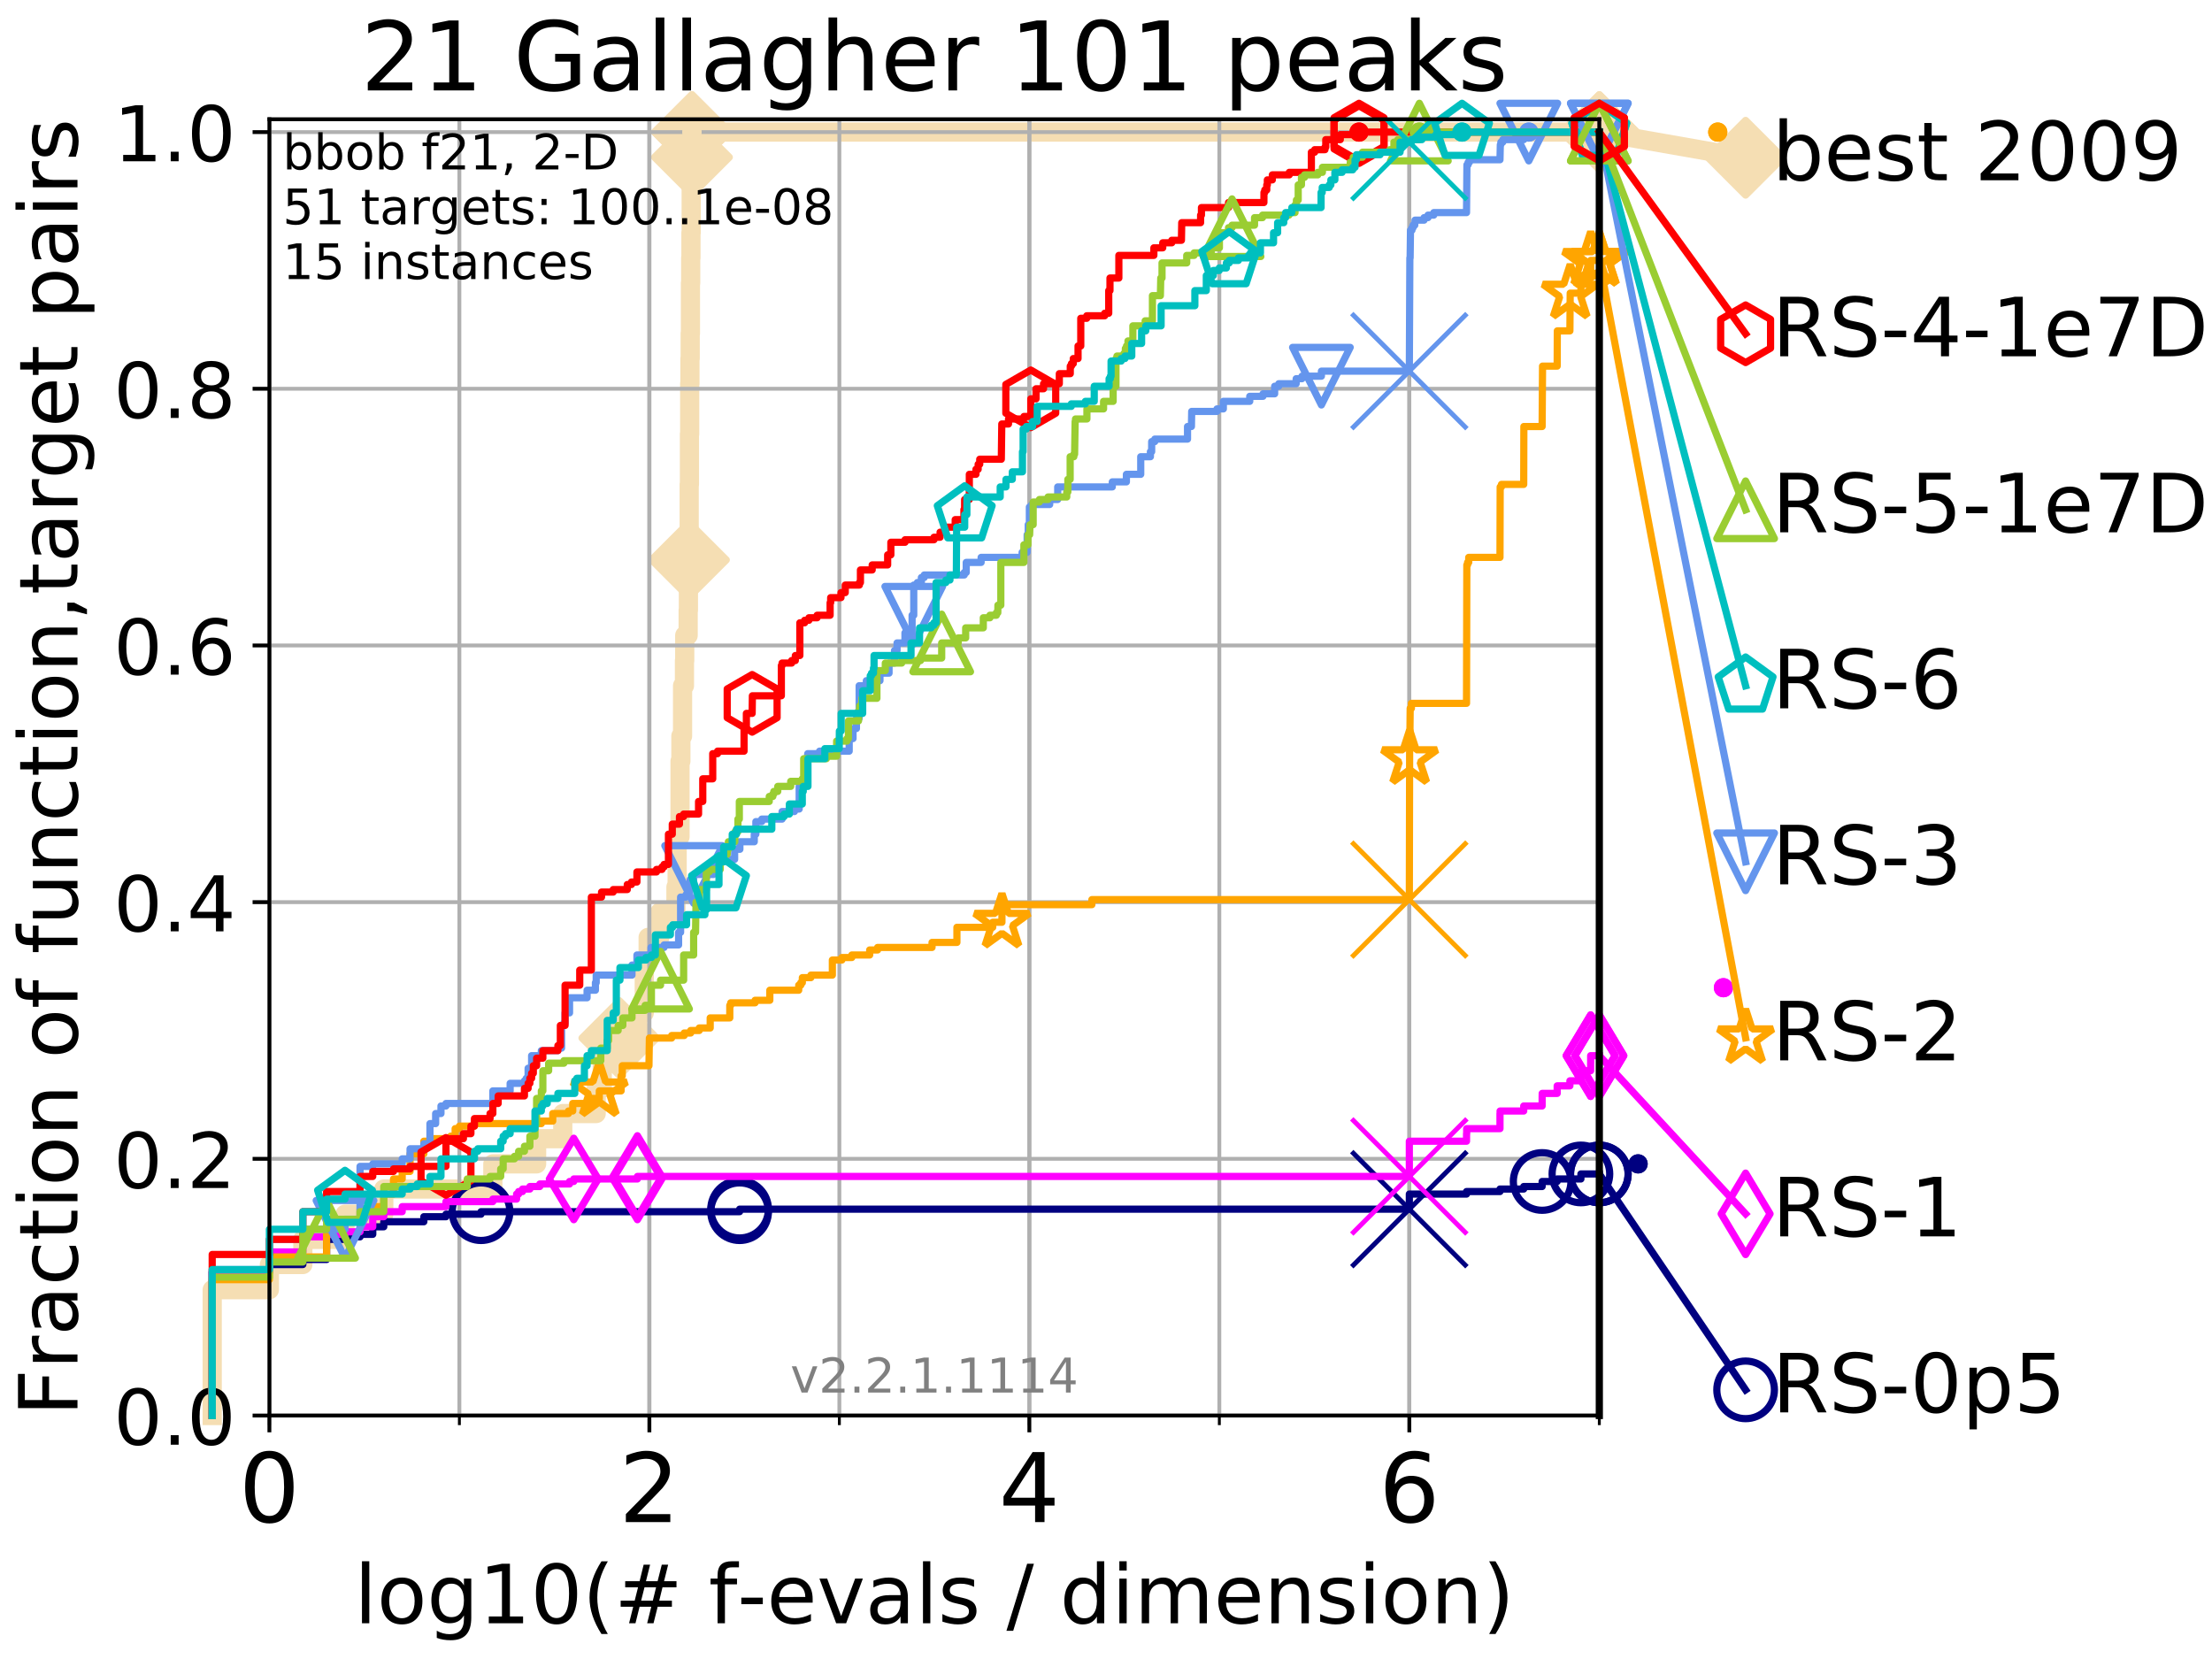<?xml version="1.0" encoding="utf-8" standalone="no"?>
<!DOCTYPE svg PUBLIC "-//W3C//DTD SVG 1.1//EN"
  "http://www.w3.org/Graphics/SVG/1.1/DTD/svg11.dtd">
<!-- Created with matplotlib (http://matplotlib.org/) -->
<svg height="345.6pt" version="1.1" viewBox="0 0 460.8 345.6" width="460.8pt" xmlns="http://www.w3.org/2000/svg" xmlns:xlink="http://www.w3.org/1999/xlink">
 <defs>
  <style type="text/css">
*{stroke-linecap:butt;stroke-linejoin:round;}
  </style>
 </defs>
 <g id="figure_1">
  <g id="patch_1">
   <path d="M 0 345.6 
L 460.8 345.6 
L 460.8 0 
L 0 0 
z
" style="fill:#ffffff;"/>
  </g>
  <g id="axes_1">
   <g id="patch_2">
    <path d="M 56.12 294.88 
L 333.168 294.88 
L 333.168 24.84 
L 56.12 24.84 
z
" style="fill:#ffffff;"/>
   </g>
   <g id="line2d_1">
    <path d="M 44.206 294.88 
L 44.206 268.668 
L 56.12 268.668 
L 56.12 263.425 
L 63.089 263.425 
L 63.089 258.183 
L 71.87 258.183 
L 71.87 252.94 
L 79.949 252.94 
L 79.949 247.698 
L 102.668 247.698 
L 102.668 242.455 
L 111.788 242.455 
L 111.788 237.213 
L 117.232 237.213 
L 117.232 231.97 
L 124.201 231.97 
L 124.201 226.728 
L 125.463 226.728 
L 125.463 221.485 
L 129.023 221.485 
L 129.023 216.243 
L 132.883 216.243 
L 132.883 211 
L 134.213 211 
L 134.213 200.515 
L 135.017 200.515 
L 135.017 195.273 
L 137.453 195.273 
L 137.453 190.03 
L 140.813 190.03 
L 140.813 184.788 
L 141.06 184.788 
L 141.06 174.303 
L 141.663 174.303 
L 141.663 158.576 
L 141.84 158.576 
L 141.84 153.333 
L 142.189 153.333 
L 142.189 142.848 
L 142.586 142.848 
L 142.586 137.606 
L 142.642 137.606 
L 142.642 132.363 
L 143.355 132.363 
L 143.355 127.121 
L 143.409 127.121 
L 143.409 121.878 
L 143.462 121.878 
L 143.462 116.636 
L 143.516 116.636 
L 143.516 111.393 
L 143.569 111.393 
L 143.569 100.908 
L 143.622 100.908 
L 143.622 90.423 
L 143.675 90.423 
L 143.675 79.938 
L 143.727 79.938 
L 143.727 74.696 
L 143.78 74.696 
L 143.78 69.453 
L 143.832 69.453 
L 143.832 58.969 
L 143.884 58.969 
L 143.884 53.726 
L 143.936 53.726 
L 143.936 48.484 
L 143.988 48.484 
L 143.988 32.756 
L 144.143 32.756 
L 144.143 27.514 
L 333.168 27.514 
" style="fill:none;stroke:#f5deb3;stroke-linecap:square;stroke-width:4;"/>
   </g>
   <g id="line2d_2">
    <defs>
     <path d="M -0 7.778 
L 7.778 0 
L 0 -7.778 
L -7.778 -0 
z
" id="m71fd4be742" style="stroke:#f5deb3;stroke-linejoin:miter;stroke-width:1.5;"/>
    </defs>
    <g>
     <use style="fill:#f5deb3;stroke:#f5deb3;stroke-linejoin:miter;stroke-width:1.5;" x="129.023" xlink:href="#m71fd4be742" y="216.243"/>
     <use style="fill:#f5deb3;stroke:#f5deb3;stroke-linejoin:miter;stroke-width:1.5;" x="143.516" xlink:href="#m71fd4be742" y="116.636"/>
     <use style="fill:#f5deb3;stroke:#f5deb3;stroke-linejoin:miter;stroke-width:1.5;" x="144.143" xlink:href="#m71fd4be742" y="32.756"/>
     <use style="fill:#f5deb3;stroke:#f5deb3;stroke-linejoin:miter;stroke-width:1.5;" x="144.143" xlink:href="#m71fd4be742" y="27.514"/>
     <use style="fill:#f5deb3;stroke:#f5deb3;stroke-linejoin:miter;stroke-width:1.5;" x="144.143" xlink:href="#m71fd4be742" y="27.514"/>
     <use style="fill:#f5deb3;stroke:#f5deb3;stroke-linejoin:miter;stroke-width:1.5;" x="333.168" xlink:href="#m71fd4be742" y="27.514"/>
    </g>
   </g>
   <g id="line2d_3">
    <path style="fill:none;stroke:#f5deb3;stroke-linecap:square;stroke-width:4;"/>
    <g/>
   </g>
   <g id="line2d_4">
    <path d="M 333.168 27.514 
L 363.643 32.861 
" style="fill:none;stroke:#f5deb3;stroke-linecap:square;stroke-width:4;"/>
    <g>
     <use style="fill:#f5deb3;stroke:#f5deb3;stroke-linejoin:miter;stroke-width:1.5;" x="333.168" xlink:href="#m71fd4be742" y="27.514"/>
     <use style="fill:#f5deb3;stroke:#f5deb3;stroke-linejoin:miter;stroke-width:1.5;" x="363.643" xlink:href="#m71fd4be742" y="32.861"/>
    </g>
   </g>
   <g id="matplotlib.axis_1">
    <g id="xtick_1">
     <g id="line2d_5">
      <path clip-path="url(#p4b2b1bc0e9)" d="M 56.12 294.88 
L 56.12 24.84 
" style="fill:none;stroke:#b0b0b0;stroke-linecap:square;stroke-width:0.8;"/>
     </g>
     <g id="line2d_6">
      <defs>
       <path d="M 0 0 
L 0 3.5 
" id="me81350820b" style="stroke:#000000;stroke-width:0.8;"/>
      </defs>
      <g>
       <use style="stroke:#000000;stroke-width:0.8;" x="56.12" xlink:href="#me81350820b" y="294.88"/>
      </g>
     </g>
     <g id="text_1">
      <!-- 0 -->
      <defs>
       <path d="M 31.781 66.406 
Q 24.172 66.406 20.328 58.906 
Q 16.5 51.422 16.5 36.375 
Q 16.5 21.391 20.328 13.891 
Q 24.172 6.391 31.781 6.391 
Q 39.453 6.391 43.281 13.891 
Q 47.125 21.391 47.125 36.375 
Q 47.125 51.422 43.281 58.906 
Q 39.453 66.406 31.781 66.406 
z
M 31.781 74.219 
Q 44.047 74.219 50.516 64.516 
Q 56.984 54.828 56.984 36.375 
Q 56.984 17.969 50.516 8.266 
Q 44.047 -1.422 31.781 -1.422 
Q 19.531 -1.422 13.062 8.266 
Q 6.594 17.969 6.594 36.375 
Q 6.594 54.828 13.062 64.516 
Q 19.531 74.219 31.781 74.219 
z
" id="DejaVuSans-30"/>
      </defs>
      <g transform="translate(49.758 317.077)scale(0.2 -0.2)">
       <use xlink:href="#DejaVuSans-30"/>
      </g>
     </g>
    </g>
    <g id="xtick_2">
     <g id="line2d_7">
      <path clip-path="url(#p4b2b1bc0e9)" d="M 135.277 294.88 
L 135.277 24.84 
" style="fill:none;stroke:#b0b0b0;stroke-linecap:square;stroke-width:0.8;"/>
     </g>
     <g id="line2d_8">
      <g>
       <use style="stroke:#000000;stroke-width:0.8;" x="135.277" xlink:href="#me81350820b" y="294.88"/>
      </g>
     </g>
     <g id="text_2">
      <!-- 2 -->
      <defs>
       <path d="M 19.188 8.297 
L 53.609 8.297 
L 53.609 0 
L 7.328 0 
L 7.328 8.297 
Q 12.938 14.109 22.625 23.891 
Q 32.328 33.688 34.812 36.531 
Q 39.547 41.844 41.422 45.531 
Q 43.312 49.219 43.312 52.781 
Q 43.312 58.594 39.234 62.25 
Q 35.156 65.922 28.609 65.922 
Q 23.969 65.922 18.812 64.312 
Q 13.672 62.703 7.812 59.422 
L 7.812 69.391 
Q 13.766 71.781 18.938 73 
Q 24.125 74.219 28.422 74.219 
Q 39.75 74.219 46.484 68.547 
Q 53.219 62.891 53.219 53.422 
Q 53.219 48.922 51.531 44.891 
Q 49.859 40.875 45.406 35.406 
Q 44.188 33.984 37.641 27.219 
Q 31.109 20.453 19.188 8.297 
z
" id="DejaVuSans-32"/>
      </defs>
      <g transform="translate(128.914 317.077)scale(0.2 -0.2)">
       <use xlink:href="#DejaVuSans-32"/>
      </g>
     </g>
    </g>
    <g id="xtick_3">
     <g id="line2d_9">
      <path clip-path="url(#p4b2b1bc0e9)" d="M 214.433 294.88 
L 214.433 24.84 
" style="fill:none;stroke:#b0b0b0;stroke-linecap:square;stroke-width:0.8;"/>
     </g>
     <g id="line2d_10">
      <g>
       <use style="stroke:#000000;stroke-width:0.8;" x="214.433" xlink:href="#me81350820b" y="294.88"/>
      </g>
     </g>
     <g id="text_3">
      <!-- 4 -->
      <defs>
       <path d="M 37.797 64.312 
L 12.891 25.391 
L 37.797 25.391 
z
M 35.203 72.906 
L 47.609 72.906 
L 47.609 25.391 
L 58.016 25.391 
L 58.016 17.188 
L 47.609 17.188 
L 47.609 0 
L 37.797 0 
L 37.797 17.188 
L 4.891 17.188 
L 4.891 26.703 
z
" id="DejaVuSans-34"/>
      </defs>
      <g transform="translate(208.071 317.077)scale(0.2 -0.2)">
       <use xlink:href="#DejaVuSans-34"/>
      </g>
     </g>
    </g>
    <g id="xtick_4">
     <g id="line2d_11">
      <path clip-path="url(#p4b2b1bc0e9)" d="M 293.59 294.88 
L 293.59 24.84 
" style="fill:none;stroke:#b0b0b0;stroke-linecap:square;stroke-width:0.8;"/>
     </g>
     <g id="line2d_12">
      <g>
       <use style="stroke:#000000;stroke-width:0.8;" x="293.59" xlink:href="#me81350820b" y="294.88"/>
      </g>
     </g>
     <g id="text_4">
      <!-- 6 -->
      <defs>
       <path d="M 33.016 40.375 
Q 26.375 40.375 22.484 35.828 
Q 18.609 31.297 18.609 23.391 
Q 18.609 15.531 22.484 10.953 
Q 26.375 6.391 33.016 6.391 
Q 39.656 6.391 43.531 10.953 
Q 47.406 15.531 47.406 23.391 
Q 47.406 31.297 43.531 35.828 
Q 39.656 40.375 33.016 40.375 
z
M 52.594 71.297 
L 52.594 62.312 
Q 48.875 64.062 45.094 64.984 
Q 41.312 65.922 37.594 65.922 
Q 27.828 65.922 22.672 59.328 
Q 17.531 52.734 16.797 39.406 
Q 19.672 43.656 24.016 45.922 
Q 28.375 48.188 33.594 48.188 
Q 44.578 48.188 50.953 41.516 
Q 57.328 34.859 57.328 23.391 
Q 57.328 12.156 50.688 5.359 
Q 44.047 -1.422 33.016 -1.422 
Q 20.359 -1.422 13.672 8.266 
Q 6.984 17.969 6.984 36.375 
Q 6.984 53.656 15.188 63.938 
Q 23.391 74.219 37.203 74.219 
Q 40.922 74.219 44.703 73.484 
Q 48.484 72.75 52.594 71.297 
z
" id="DejaVuSans-36"/>
      </defs>
      <g transform="translate(287.227 317.077)scale(0.2 -0.2)">
       <use xlink:href="#DejaVuSans-36"/>
      </g>
     </g>
    </g>
    <g id="xtick_5">
     <g id="line2d_13">
      <path clip-path="url(#p4b2b1bc0e9)" d="M 56.12 294.88 
L 56.12 24.84 
" style="fill:none;stroke:#b0b0b0;stroke-linecap:square;stroke-width:0.8;"/>
     </g>
     <g id="line2d_14">
      <defs>
       <path d="M 0 0 
L 0 2 
" id="m7e9f769557" style="stroke:#000000;stroke-width:0.6;"/>
      </defs>
      <g>
       <use style="stroke:#000000;stroke-width:0.6;" x="56.12" xlink:href="#m7e9f769557" y="294.88"/>
      </g>
     </g>
    </g>
    <g id="xtick_6">
     <g id="line2d_15">
      <path clip-path="url(#p4b2b1bc0e9)" d="M 95.698 294.88 
L 95.698 24.84 
" style="fill:none;stroke:#b0b0b0;stroke-linecap:square;stroke-width:0.8;"/>
     </g>
     <g id="line2d_16">
      <g>
       <use style="stroke:#000000;stroke-width:0.6;" x="95.698" xlink:href="#m7e9f769557" y="294.88"/>
      </g>
     </g>
    </g>
    <g id="xtick_7">
     <g id="line2d_17">
      <path clip-path="url(#p4b2b1bc0e9)" d="M 135.277 294.88 
L 135.277 24.84 
" style="fill:none;stroke:#b0b0b0;stroke-linecap:square;stroke-width:0.8;"/>
     </g>
     <g id="line2d_18">
      <g>
       <use style="stroke:#000000;stroke-width:0.6;" x="135.277" xlink:href="#m7e9f769557" y="294.88"/>
      </g>
     </g>
    </g>
    <g id="xtick_8">
     <g id="line2d_19">
      <path clip-path="url(#p4b2b1bc0e9)" d="M 174.855 294.88 
L 174.855 24.84 
" style="fill:none;stroke:#b0b0b0;stroke-linecap:square;stroke-width:0.8;"/>
     </g>
     <g id="line2d_20">
      <g>
       <use style="stroke:#000000;stroke-width:0.6;" x="174.855" xlink:href="#m7e9f769557" y="294.88"/>
      </g>
     </g>
    </g>
    <g id="xtick_9">
     <g id="line2d_21">
      <path clip-path="url(#p4b2b1bc0e9)" d="M 214.433 294.88 
L 214.433 24.84 
" style="fill:none;stroke:#b0b0b0;stroke-linecap:square;stroke-width:0.8;"/>
     </g>
     <g id="line2d_22">
      <g>
       <use style="stroke:#000000;stroke-width:0.6;" x="214.433" xlink:href="#m7e9f769557" y="294.88"/>
      </g>
     </g>
    </g>
    <g id="xtick_10">
     <g id="line2d_23">
      <path clip-path="url(#p4b2b1bc0e9)" d="M 254.011 294.88 
L 254.011 24.84 
" style="fill:none;stroke:#b0b0b0;stroke-linecap:square;stroke-width:0.8;"/>
     </g>
     <g id="line2d_24">
      <g>
       <use style="stroke:#000000;stroke-width:0.6;" x="254.011" xlink:href="#m7e9f769557" y="294.88"/>
      </g>
     </g>
    </g>
    <g id="xtick_11">
     <g id="line2d_25">
      <path clip-path="url(#p4b2b1bc0e9)" d="M 293.59 294.88 
L 293.59 24.84 
" style="fill:none;stroke:#b0b0b0;stroke-linecap:square;stroke-width:0.8;"/>
     </g>
     <g id="line2d_26">
      <g>
       <use style="stroke:#000000;stroke-width:0.6;" x="293.59" xlink:href="#m7e9f769557" y="294.88"/>
      </g>
     </g>
    </g>
    <g id="xtick_12">
     <g id="line2d_27">
      <path clip-path="url(#p4b2b1bc0e9)" d="M 333.168 294.88 
L 333.168 24.84 
" style="fill:none;stroke:#b0b0b0;stroke-linecap:square;stroke-width:0.8;"/>
     </g>
     <g id="line2d_28">
      <g>
       <use style="stroke:#000000;stroke-width:0.6;" x="333.168" xlink:href="#m7e9f769557" y="294.88"/>
      </g>
     </g>
    </g>
    <g id="text_5">
     <!-- log10(# f-evals / dimension) -->
     <defs>
      <path d="M 9.422 75.984 
L 18.406 75.984 
L 18.406 0 
L 9.422 0 
z
" id="DejaVuSans-6c"/>
      <path d="M 30.609 48.391 
Q 23.391 48.391 19.188 42.75 
Q 14.984 37.109 14.984 27.297 
Q 14.984 17.484 19.156 11.844 
Q 23.344 6.203 30.609 6.203 
Q 37.797 6.203 41.984 11.859 
Q 46.188 17.531 46.188 27.297 
Q 46.188 37.016 41.984 42.703 
Q 37.797 48.391 30.609 48.391 
z
M 30.609 56 
Q 42.328 56 49.016 48.375 
Q 55.719 40.766 55.719 27.297 
Q 55.719 13.875 49.016 6.219 
Q 42.328 -1.422 30.609 -1.422 
Q 18.844 -1.422 12.172 6.219 
Q 5.516 13.875 5.516 27.297 
Q 5.516 40.766 12.172 48.375 
Q 18.844 56 30.609 56 
z
" id="DejaVuSans-6f"/>
      <path d="M 45.406 27.984 
Q 45.406 37.75 41.375 43.109 
Q 37.359 48.484 30.078 48.484 
Q 22.859 48.484 18.828 43.109 
Q 14.797 37.75 14.797 27.984 
Q 14.797 18.266 18.828 12.891 
Q 22.859 7.516 30.078 7.516 
Q 37.359 7.516 41.375 12.891 
Q 45.406 18.266 45.406 27.984 
z
M 54.391 6.781 
Q 54.391 -7.172 48.188 -13.984 
Q 42 -20.797 29.203 -20.797 
Q 24.469 -20.797 20.266 -20.094 
Q 16.062 -19.391 12.109 -17.922 
L 12.109 -9.188 
Q 16.062 -11.328 19.922 -12.344 
Q 23.781 -13.375 27.781 -13.375 
Q 36.625 -13.375 41.016 -8.766 
Q 45.406 -4.156 45.406 5.172 
L 45.406 9.625 
Q 42.625 4.781 38.281 2.391 
Q 33.938 0 27.875 0 
Q 17.828 0 11.672 7.656 
Q 5.516 15.328 5.516 27.984 
Q 5.516 40.672 11.672 48.328 
Q 17.828 56 27.875 56 
Q 33.938 56 38.281 53.609 
Q 42.625 51.219 45.406 46.391 
L 45.406 54.688 
L 54.391 54.688 
z
" id="DejaVuSans-67"/>
      <path d="M 12.406 8.297 
L 28.516 8.297 
L 28.516 63.922 
L 10.984 60.406 
L 10.984 69.391 
L 28.422 72.906 
L 38.281 72.906 
L 38.281 8.297 
L 54.391 8.297 
L 54.391 0 
L 12.406 0 
z
" id="DejaVuSans-31"/>
      <path d="M 31 75.875 
Q 24.469 64.656 21.281 53.656 
Q 18.109 42.672 18.109 31.391 
Q 18.109 20.125 21.312 9.062 
Q 24.516 -2 31 -13.188 
L 23.188 -13.188 
Q 15.875 -1.703 12.234 9.375 
Q 8.594 20.453 8.594 31.391 
Q 8.594 42.281 12.203 53.312 
Q 15.828 64.359 23.188 75.875 
z
" id="DejaVuSans-28"/>
      <path d="M 51.125 44 
L 36.922 44 
L 32.812 27.688 
L 47.125 27.688 
z
M 43.797 71.781 
L 38.719 51.516 
L 52.984 51.516 
L 58.109 71.781 
L 65.922 71.781 
L 60.891 51.516 
L 76.125 51.516 
L 76.125 44 
L 58.984 44 
L 54.984 27.688 
L 70.516 27.688 
L 70.516 20.219 
L 53.078 20.219 
L 48 0 
L 40.188 0 
L 45.219 20.219 
L 30.906 20.219 
L 25.875 0 
L 18.016 0 
L 23.094 20.219 
L 7.719 20.219 
L 7.719 27.688 
L 24.906 27.688 
L 29 44 
L 13.281 44 
L 13.281 51.516 
L 30.906 51.516 
L 35.891 71.781 
z
" id="DejaVuSans-23"/>
      <path id="DejaVuSans-20"/>
      <path d="M 37.109 75.984 
L 37.109 68.5 
L 28.516 68.5 
Q 23.688 68.5 21.797 66.547 
Q 19.922 64.594 19.922 59.516 
L 19.922 54.688 
L 34.719 54.688 
L 34.719 47.703 
L 19.922 47.703 
L 19.922 0 
L 10.891 0 
L 10.891 47.703 
L 2.297 47.703 
L 2.297 54.688 
L 10.891 54.688 
L 10.891 58.5 
Q 10.891 67.625 15.141 71.797 
Q 19.391 75.984 28.609 75.984 
z
" id="DejaVuSans-66"/>
      <path d="M 4.891 31.391 
L 31.203 31.391 
L 31.203 23.391 
L 4.891 23.391 
z
" id="DejaVuSans-2d"/>
      <path d="M 56.203 29.594 
L 56.203 25.203 
L 14.891 25.203 
Q 15.484 15.922 20.484 11.062 
Q 25.484 6.203 34.422 6.203 
Q 39.594 6.203 44.453 7.469 
Q 49.312 8.734 54.109 11.281 
L 54.109 2.781 
Q 49.266 0.734 44.188 -0.344 
Q 39.109 -1.422 33.891 -1.422 
Q 20.797 -1.422 13.156 6.188 
Q 5.516 13.812 5.516 26.812 
Q 5.516 40.234 12.766 48.109 
Q 20.016 56 32.328 56 
Q 43.359 56 49.781 48.891 
Q 56.203 41.797 56.203 29.594 
z
M 47.219 32.234 
Q 47.125 39.594 43.094 43.984 
Q 39.062 48.391 32.422 48.391 
Q 24.906 48.391 20.391 44.141 
Q 15.875 39.891 15.188 32.172 
z
" id="DejaVuSans-65"/>
      <path d="M 2.984 54.688 
L 12.5 54.688 
L 29.594 8.797 
L 46.688 54.688 
L 56.203 54.688 
L 35.688 0 
L 23.484 0 
z
" id="DejaVuSans-76"/>
      <path d="M 34.281 27.484 
Q 23.391 27.484 19.188 25 
Q 14.984 22.516 14.984 16.5 
Q 14.984 11.719 18.141 8.906 
Q 21.297 6.109 26.703 6.109 
Q 34.188 6.109 38.703 11.406 
Q 43.219 16.703 43.219 25.484 
L 43.219 27.484 
z
M 52.203 31.203 
L 52.203 0 
L 43.219 0 
L 43.219 8.297 
Q 40.141 3.328 35.547 0.953 
Q 30.953 -1.422 24.312 -1.422 
Q 15.922 -1.422 10.953 3.297 
Q 6 8.016 6 15.922 
Q 6 25.141 12.172 29.828 
Q 18.359 34.516 30.609 34.516 
L 43.219 34.516 
L 43.219 35.406 
Q 43.219 41.609 39.141 45 
Q 35.062 48.391 27.688 48.391 
Q 23 48.391 18.547 47.266 
Q 14.109 46.141 10.016 43.891 
L 10.016 52.203 
Q 14.938 54.109 19.578 55.047 
Q 24.219 56 28.609 56 
Q 40.484 56 46.344 49.844 
Q 52.203 43.703 52.203 31.203 
z
" id="DejaVuSans-61"/>
      <path d="M 44.281 53.078 
L 44.281 44.578 
Q 40.484 46.531 36.375 47.5 
Q 32.281 48.484 27.875 48.484 
Q 21.188 48.484 17.844 46.438 
Q 14.5 44.391 14.5 40.281 
Q 14.5 37.156 16.891 35.375 
Q 19.281 33.594 26.516 31.984 
L 29.594 31.297 
Q 39.156 29.25 43.188 25.516 
Q 47.219 21.781 47.219 15.094 
Q 47.219 7.469 41.188 3.016 
Q 35.156 -1.422 24.609 -1.422 
Q 20.219 -1.422 15.453 -0.562 
Q 10.688 0.297 5.422 2 
L 5.422 11.281 
Q 10.406 8.688 15.234 7.391 
Q 20.062 6.109 24.812 6.109 
Q 31.156 6.109 34.562 8.281 
Q 37.984 10.453 37.984 14.406 
Q 37.984 18.062 35.516 20.016 
Q 33.062 21.969 24.703 23.781 
L 21.578 24.516 
Q 13.234 26.266 9.516 29.906 
Q 5.812 33.547 5.812 39.891 
Q 5.812 47.609 11.281 51.797 
Q 16.75 56 26.812 56 
Q 31.781 56 36.172 55.266 
Q 40.578 54.547 44.281 53.078 
z
" id="DejaVuSans-73"/>
      <path d="M 25.391 72.906 
L 33.688 72.906 
L 8.297 -9.281 
L 0 -9.281 
z
" id="DejaVuSans-2f"/>
      <path d="M 45.406 46.391 
L 45.406 75.984 
L 54.391 75.984 
L 54.391 0 
L 45.406 0 
L 45.406 8.203 
Q 42.578 3.328 38.25 0.953 
Q 33.938 -1.422 27.875 -1.422 
Q 17.969 -1.422 11.734 6.484 
Q 5.516 14.406 5.516 27.297 
Q 5.516 40.188 11.734 48.094 
Q 17.969 56 27.875 56 
Q 33.938 56 38.25 53.625 
Q 42.578 51.266 45.406 46.391 
z
M 14.797 27.297 
Q 14.797 17.391 18.875 11.75 
Q 22.953 6.109 30.078 6.109 
Q 37.203 6.109 41.297 11.75 
Q 45.406 17.391 45.406 27.297 
Q 45.406 37.203 41.297 42.844 
Q 37.203 48.484 30.078 48.484 
Q 22.953 48.484 18.875 42.844 
Q 14.797 37.203 14.797 27.297 
z
" id="DejaVuSans-64"/>
      <path d="M 9.422 54.688 
L 18.406 54.688 
L 18.406 0 
L 9.422 0 
z
M 9.422 75.984 
L 18.406 75.984 
L 18.406 64.594 
L 9.422 64.594 
z
" id="DejaVuSans-69"/>
      <path d="M 52 44.188 
Q 55.375 50.25 60.062 53.125 
Q 64.75 56 71.094 56 
Q 79.641 56 84.281 50.016 
Q 88.922 44.047 88.922 33.016 
L 88.922 0 
L 79.891 0 
L 79.891 32.719 
Q 79.891 40.578 77.094 44.375 
Q 74.312 48.188 68.609 48.188 
Q 61.625 48.188 57.562 43.547 
Q 53.516 38.922 53.516 30.906 
L 53.516 0 
L 44.484 0 
L 44.484 32.719 
Q 44.484 40.625 41.703 44.406 
Q 38.922 48.188 33.109 48.188 
Q 26.219 48.188 22.156 43.531 
Q 18.109 38.875 18.109 30.906 
L 18.109 0 
L 9.078 0 
L 9.078 54.688 
L 18.109 54.688 
L 18.109 46.188 
Q 21.188 51.219 25.484 53.609 
Q 29.781 56 35.688 56 
Q 41.656 56 45.828 52.969 
Q 50 49.953 52 44.188 
z
" id="DejaVuSans-6d"/>
      <path d="M 54.891 33.016 
L 54.891 0 
L 45.906 0 
L 45.906 32.719 
Q 45.906 40.484 42.875 44.328 
Q 39.844 48.188 33.797 48.188 
Q 26.516 48.188 22.312 43.547 
Q 18.109 38.922 18.109 30.906 
L 18.109 0 
L 9.078 0 
L 9.078 54.688 
L 18.109 54.688 
L 18.109 46.188 
Q 21.344 51.125 25.703 53.562 
Q 30.078 56 35.797 56 
Q 45.219 56 50.047 50.172 
Q 54.891 44.344 54.891 33.016 
z
" id="DejaVuSans-6e"/>
      <path d="M 8.016 75.875 
L 15.828 75.875 
Q 23.141 64.359 26.781 53.312 
Q 30.422 42.281 30.422 31.391 
Q 30.422 20.453 26.781 9.375 
Q 23.141 -1.703 15.828 -13.188 
L 8.016 -13.188 
Q 14.5 -2 17.703 9.062 
Q 20.906 20.125 20.906 31.391 
Q 20.906 42.672 17.703 53.656 
Q 14.5 64.656 8.016 75.875 
z
" id="DejaVuSans-29"/>
     </defs>
     <g transform="translate(73.803 338.154)scale(0.17 -0.17)">
      <use xlink:href="#DejaVuSans-6c"/>
      <use x="27.783" xlink:href="#DejaVuSans-6f"/>
      <use x="88.965" xlink:href="#DejaVuSans-67"/>
      <use x="152.441" xlink:href="#DejaVuSans-31"/>
      <use x="216.064" xlink:href="#DejaVuSans-30"/>
      <use x="279.688" xlink:href="#DejaVuSans-28"/>
      <use x="318.701" xlink:href="#DejaVuSans-23"/>
      <use x="402.49" xlink:href="#DejaVuSans-20"/>
      <use x="434.277" xlink:href="#DejaVuSans-66"/>
      <use x="469.404" xlink:href="#DejaVuSans-2d"/>
      <use x="505.488" xlink:href="#DejaVuSans-65"/>
      <use x="567.012" xlink:href="#DejaVuSans-76"/>
      <use x="626.191" xlink:href="#DejaVuSans-61"/>
      <use x="687.471" xlink:href="#DejaVuSans-6c"/>
      <use x="715.254" xlink:href="#DejaVuSans-73"/>
      <use x="767.354" xlink:href="#DejaVuSans-20"/>
      <use x="799.141" xlink:href="#DejaVuSans-2f"/>
      <use x="832.832" xlink:href="#DejaVuSans-20"/>
      <use x="864.619" xlink:href="#DejaVuSans-64"/>
      <use x="928.096" xlink:href="#DejaVuSans-69"/>
      <use x="955.879" xlink:href="#DejaVuSans-6d"/>
      <use x="1053.291" xlink:href="#DejaVuSans-65"/>
      <use x="1114.814" xlink:href="#DejaVuSans-6e"/>
      <use x="1178.193" xlink:href="#DejaVuSans-73"/>
      <use x="1230.293" xlink:href="#DejaVuSans-69"/>
      <use x="1258.076" xlink:href="#DejaVuSans-6f"/>
      <use x="1319.258" xlink:href="#DejaVuSans-6e"/>
      <use x="1382.637" xlink:href="#DejaVuSans-29"/>
     </g>
    </g>
   </g>
   <g id="matplotlib.axis_2">
    <g id="ytick_1">
     <g id="line2d_29">
      <path clip-path="url(#p4b2b1bc0e9)" d="M 56.12 294.88 
L 333.168 294.88 
" style="fill:none;stroke:#b0b0b0;stroke-linecap:square;stroke-width:0.8;"/>
     </g>
     <g id="line2d_30">
      <defs>
       <path d="M 0 0 
L -3.5 0 
" id="m07ccc4c316" style="stroke:#000000;stroke-width:0.8;"/>
      </defs>
      <g>
       <use style="stroke:#000000;stroke-width:0.8;" x="56.12" xlink:href="#m07ccc4c316" y="294.88"/>
      </g>
     </g>
     <g id="text_6">
      <!-- 0.0 -->
      <defs>
       <path d="M 10.688 12.406 
L 21 12.406 
L 21 0 
L 10.688 0 
z
" id="DejaVuSans-2e"/>
      </defs>
      <g transform="translate(23.675 300.959)scale(0.16 -0.16)">
       <use xlink:href="#DejaVuSans-30"/>
       <use x="63.623" xlink:href="#DejaVuSans-2e"/>
       <use x="95.41" xlink:href="#DejaVuSans-30"/>
      </g>
     </g>
    </g>
    <g id="ytick_2">
     <g id="line2d_31">
      <path clip-path="url(#p4b2b1bc0e9)" d="M 56.12 241.407 
L 333.168 241.407 
" style="fill:none;stroke:#b0b0b0;stroke-linecap:square;stroke-width:0.8;"/>
     </g>
     <g id="line2d_32">
      <g>
       <use style="stroke:#000000;stroke-width:0.8;" x="56.12" xlink:href="#m07ccc4c316" y="241.407"/>
      </g>
     </g>
     <g id="text_7">
      <!-- 0.2 -->
      <g transform="translate(23.675 247.485)scale(0.16 -0.16)">
       <use xlink:href="#DejaVuSans-30"/>
       <use x="63.623" xlink:href="#DejaVuSans-2e"/>
       <use x="95.41" xlink:href="#DejaVuSans-32"/>
      </g>
     </g>
    </g>
    <g id="ytick_3">
     <g id="line2d_33">
      <path clip-path="url(#p4b2b1bc0e9)" d="M 56.12 187.933 
L 333.168 187.933 
" style="fill:none;stroke:#b0b0b0;stroke-linecap:square;stroke-width:0.8;"/>
     </g>
     <g id="line2d_34">
      <g>
       <use style="stroke:#000000;stroke-width:0.8;" x="56.12" xlink:href="#m07ccc4c316" y="187.933"/>
      </g>
     </g>
     <g id="text_8">
      <!-- 0.4 -->
      <g transform="translate(23.675 194.012)scale(0.16 -0.16)">
       <use xlink:href="#DejaVuSans-30"/>
       <use x="63.623" xlink:href="#DejaVuSans-2e"/>
       <use x="95.41" xlink:href="#DejaVuSans-34"/>
      </g>
     </g>
    </g>
    <g id="ytick_4">
     <g id="line2d_35">
      <path clip-path="url(#p4b2b1bc0e9)" d="M 56.12 134.46 
L 333.168 134.46 
" style="fill:none;stroke:#b0b0b0;stroke-linecap:square;stroke-width:0.8;"/>
     </g>
     <g id="line2d_36">
      <g>
       <use style="stroke:#000000;stroke-width:0.8;" x="56.12" xlink:href="#m07ccc4c316" y="134.46"/>
      </g>
     </g>
     <g id="text_9">
      <!-- 0.6 -->
      <g transform="translate(23.675 140.539)scale(0.16 -0.16)">
       <use xlink:href="#DejaVuSans-30"/>
       <use x="63.623" xlink:href="#DejaVuSans-2e"/>
       <use x="95.41" xlink:href="#DejaVuSans-36"/>
      </g>
     </g>
    </g>
    <g id="ytick_5">
     <g id="line2d_37">
      <path clip-path="url(#p4b2b1bc0e9)" d="M 56.12 80.987 
L 333.168 80.987 
" style="fill:none;stroke:#b0b0b0;stroke-linecap:square;stroke-width:0.8;"/>
     </g>
     <g id="line2d_38">
      <g>
       <use style="stroke:#000000;stroke-width:0.8;" x="56.12" xlink:href="#m07ccc4c316" y="80.987"/>
      </g>
     </g>
     <g id="text_10">
      <!-- 0.8 -->
      <defs>
       <path d="M 31.781 34.625 
Q 24.75 34.625 20.719 30.859 
Q 16.703 27.094 16.703 20.516 
Q 16.703 13.922 20.719 10.156 
Q 24.75 6.391 31.781 6.391 
Q 38.812 6.391 42.859 10.172 
Q 46.922 13.969 46.922 20.516 
Q 46.922 27.094 42.891 30.859 
Q 38.875 34.625 31.781 34.625 
z
M 21.922 38.812 
Q 15.578 40.375 12.031 44.719 
Q 8.5 49.078 8.5 55.328 
Q 8.5 64.062 14.719 69.141 
Q 20.953 74.219 31.781 74.219 
Q 42.672 74.219 48.875 69.141 
Q 55.078 64.062 55.078 55.328 
Q 55.078 49.078 51.531 44.719 
Q 48 40.375 41.703 38.812 
Q 48.828 37.156 52.797 32.312 
Q 56.781 27.484 56.781 20.516 
Q 56.781 9.906 50.312 4.234 
Q 43.844 -1.422 31.781 -1.422 
Q 19.734 -1.422 13.25 4.234 
Q 6.781 9.906 6.781 20.516 
Q 6.781 27.484 10.781 32.312 
Q 14.797 37.156 21.922 38.812 
z
M 18.312 54.391 
Q 18.312 48.734 21.844 45.562 
Q 25.391 42.391 31.781 42.391 
Q 38.141 42.391 41.719 45.562 
Q 45.312 48.734 45.312 54.391 
Q 45.312 60.062 41.719 63.234 
Q 38.141 66.406 31.781 66.406 
Q 25.391 66.406 21.844 63.234 
Q 18.312 60.062 18.312 54.391 
z
" id="DejaVuSans-38"/>
      </defs>
      <g transform="translate(23.675 87.066)scale(0.16 -0.16)">
       <use xlink:href="#DejaVuSans-30"/>
       <use x="63.623" xlink:href="#DejaVuSans-2e"/>
       <use x="95.41" xlink:href="#DejaVuSans-38"/>
      </g>
     </g>
    </g>
    <g id="ytick_6">
     <g id="line2d_39">
      <path clip-path="url(#p4b2b1bc0e9)" d="M 56.12 27.514 
L 333.168 27.514 
" style="fill:none;stroke:#b0b0b0;stroke-linecap:square;stroke-width:0.8;"/>
     </g>
     <g id="line2d_40">
      <g>
       <use style="stroke:#000000;stroke-width:0.8;" x="56.12" xlink:href="#m07ccc4c316" y="27.514"/>
      </g>
     </g>
     <g id="text_11">
      <!-- 1.0 -->
      <g transform="translate(23.675 33.592)scale(0.16 -0.16)">
       <use xlink:href="#DejaVuSans-31"/>
       <use x="63.623" xlink:href="#DejaVuSans-2e"/>
       <use x="95.41" xlink:href="#DejaVuSans-30"/>
      </g>
     </g>
    </g>
    <g id="text_12">
     <!-- Fraction of function,target pairs -->
     <defs>
      <path d="M 9.812 72.906 
L 51.703 72.906 
L 51.703 64.594 
L 19.672 64.594 
L 19.672 43.109 
L 48.578 43.109 
L 48.578 34.812 
L 19.672 34.812 
L 19.672 0 
L 9.812 0 
z
" id="DejaVuSans-46"/>
      <path d="M 41.109 46.297 
Q 39.594 47.172 37.812 47.578 
Q 36.031 48 33.891 48 
Q 26.266 48 22.188 43.047 
Q 18.109 38.094 18.109 28.812 
L 18.109 0 
L 9.078 0 
L 9.078 54.688 
L 18.109 54.688 
L 18.109 46.188 
Q 20.953 51.172 25.484 53.578 
Q 30.031 56 36.531 56 
Q 37.453 56 38.578 55.875 
Q 39.703 55.766 41.062 55.516 
z
" id="DejaVuSans-72"/>
      <path d="M 48.781 52.594 
L 48.781 44.188 
Q 44.969 46.297 41.141 47.344 
Q 37.312 48.391 33.406 48.391 
Q 24.656 48.391 19.812 42.844 
Q 14.984 37.312 14.984 27.297 
Q 14.984 17.281 19.812 11.734 
Q 24.656 6.203 33.406 6.203 
Q 37.312 6.203 41.141 7.25 
Q 44.969 8.297 48.781 10.406 
L 48.781 2.094 
Q 45.016 0.344 40.984 -0.531 
Q 36.969 -1.422 32.422 -1.422 
Q 20.062 -1.422 12.781 6.344 
Q 5.516 14.109 5.516 27.297 
Q 5.516 40.672 12.859 48.328 
Q 20.219 56 33.016 56 
Q 37.156 56 41.109 55.141 
Q 45.062 54.297 48.781 52.594 
z
" id="DejaVuSans-63"/>
      <path d="M 18.312 70.219 
L 18.312 54.688 
L 36.812 54.688 
L 36.812 47.703 
L 18.312 47.703 
L 18.312 18.016 
Q 18.312 11.328 20.141 9.422 
Q 21.969 7.516 27.594 7.516 
L 36.812 7.516 
L 36.812 0 
L 27.594 0 
Q 17.188 0 13.234 3.875 
Q 9.281 7.766 9.281 18.016 
L 9.281 47.703 
L 2.688 47.703 
L 2.688 54.688 
L 9.281 54.688 
L 9.281 70.219 
z
" id="DejaVuSans-74"/>
      <path d="M 8.5 21.578 
L 8.5 54.688 
L 17.484 54.688 
L 17.484 21.922 
Q 17.484 14.156 20.5 10.266 
Q 23.531 6.391 29.594 6.391 
Q 36.859 6.391 41.078 11.031 
Q 45.312 15.672 45.312 23.688 
L 45.312 54.688 
L 54.297 54.688 
L 54.297 0 
L 45.312 0 
L 45.312 8.406 
Q 42.047 3.422 37.719 1 
Q 33.406 -1.422 27.688 -1.422 
Q 18.266 -1.422 13.375 4.438 
Q 8.5 10.297 8.5 21.578 
z
M 31.109 56 
z
" id="DejaVuSans-75"/>
      <path d="M 11.719 12.406 
L 22.016 12.406 
L 22.016 4 
L 14.016 -11.625 
L 7.719 -11.625 
L 11.719 4 
z
" id="DejaVuSans-2c"/>
      <path d="M 18.109 8.203 
L 18.109 -20.797 
L 9.078 -20.797 
L 9.078 54.688 
L 18.109 54.688 
L 18.109 46.391 
Q 20.953 51.266 25.266 53.625 
Q 29.594 56 35.594 56 
Q 45.562 56 51.781 48.094 
Q 58.016 40.188 58.016 27.297 
Q 58.016 14.406 51.781 6.484 
Q 45.562 -1.422 35.594 -1.422 
Q 29.594 -1.422 25.266 0.953 
Q 20.953 3.328 18.109 8.203 
z
M 48.688 27.297 
Q 48.688 37.203 44.609 42.844 
Q 40.531 48.484 33.406 48.484 
Q 26.266 48.484 22.188 42.844 
Q 18.109 37.203 18.109 27.297 
Q 18.109 17.391 22.188 11.75 
Q 26.266 6.109 33.406 6.109 
Q 40.531 6.109 44.609 11.75 
Q 48.688 17.391 48.688 27.297 
z
" id="DejaVuSans-70"/>
     </defs>
     <g transform="translate(16.14 294.999)rotate(-90)scale(0.17 -0.17)">
      <use xlink:href="#DejaVuSans-46"/>
      <use x="57.41" xlink:href="#DejaVuSans-72"/>
      <use x="98.523" xlink:href="#DejaVuSans-61"/>
      <use x="159.803" xlink:href="#DejaVuSans-63"/>
      <use x="214.783" xlink:href="#DejaVuSans-74"/>
      <use x="253.992" xlink:href="#DejaVuSans-69"/>
      <use x="281.775" xlink:href="#DejaVuSans-6f"/>
      <use x="342.957" xlink:href="#DejaVuSans-6e"/>
      <use x="406.336" xlink:href="#DejaVuSans-20"/>
      <use x="438.123" xlink:href="#DejaVuSans-6f"/>
      <use x="499.305" xlink:href="#DejaVuSans-66"/>
      <use x="534.51" xlink:href="#DejaVuSans-20"/>
      <use x="566.297" xlink:href="#DejaVuSans-66"/>
      <use x="601.502" xlink:href="#DejaVuSans-75"/>
      <use x="664.881" xlink:href="#DejaVuSans-6e"/>
      <use x="728.26" xlink:href="#DejaVuSans-63"/>
      <use x="783.24" xlink:href="#DejaVuSans-74"/>
      <use x="822.449" xlink:href="#DejaVuSans-69"/>
      <use x="850.232" xlink:href="#DejaVuSans-6f"/>
      <use x="911.414" xlink:href="#DejaVuSans-6e"/>
      <use x="974.793" xlink:href="#DejaVuSans-2c"/>
      <use x="1006.58" xlink:href="#DejaVuSans-74"/>
      <use x="1045.789" xlink:href="#DejaVuSans-61"/>
      <use x="1107.068" xlink:href="#DejaVuSans-72"/>
      <use x="1148.166" xlink:href="#DejaVuSans-67"/>
      <use x="1211.643" xlink:href="#DejaVuSans-65"/>
      <use x="1273.166" xlink:href="#DejaVuSans-74"/>
      <use x="1312.375" xlink:href="#DejaVuSans-20"/>
      <use x="1344.162" xlink:href="#DejaVuSans-70"/>
      <use x="1407.639" xlink:href="#DejaVuSans-61"/>
      <use x="1468.918" xlink:href="#DejaVuSans-69"/>
      <use x="1496.701" xlink:href="#DejaVuSans-72"/>
      <use x="1537.814" xlink:href="#DejaVuSans-73"/>
     </g>
    </g>
   </g>
   <g id="line2d_41">
    <defs>
     <path d="M 0 1.5 
C 0.398 1.5 0.779 1.342 1.061 1.061 
C 1.342 0.779 1.5 0.398 1.5 0 
C 1.5 -0.398 1.342 -0.779 1.061 -1.061 
C 0.779 -1.342 0.398 -1.5 0 -1.5 
C -0.398 -1.5 -0.779 -1.342 -1.061 -1.061 
C -1.342 -0.779 -1.5 -0.398 -1.5 0 
C -1.5 0.398 -1.342 0.779 -1.061 1.061 
C -0.779 1.342 -0.398 1.5 0 1.5 
z
" id="m24555a1e80" style="stroke:#f5deb3;"/>
    </defs>
    <g>
     <use style="fill:#f5deb3;stroke:#f5deb3;" x="144.143" xlink:href="#m24555a1e80" y="27.514"/>
     <use style="fill:#f5deb3;stroke:#f5deb3;" x="144.143" xlink:href="#m24555a1e80" y="27.514"/>
    </g>
   </g>
   <g id="line2d_42">
    <defs>
     <path d="M 0 1.5 
C 0.398 1.5 0.779 1.342 1.061 1.061 
C 1.342 0.779 1.5 0.398 1.5 0 
C 1.5 -0.398 1.342 -0.779 1.061 -1.061 
C 0.779 -1.342 0.398 -1.5 0 -1.5 
C -0.398 -1.5 -0.779 -1.342 -1.061 -1.061 
C -1.342 -0.779 -1.5 -0.398 -1.5 0 
C -1.5 0.398 -1.342 0.779 -1.061 1.061 
C -0.779 1.342 -0.398 1.5 0 1.5 
z
" id="mef60b5fef4" style="stroke:#000080;"/>
    </defs>
    <g>
     <use style="fill:#000080;stroke:#000080;" x="341.247" xlink:href="#mef60b5fef4" y="242.455"/>
     <use style="fill:#000080;stroke:#000080;" x="341.247" xlink:href="#mef60b5fef4" y="242.455"/>
    </g>
   </g>
   <g id="line2d_43">
    <path d="M 44.206 294.88 
L 44.206 264.998 
L 56.12 264.998 
L 56.12 263.425 
L 63.089 263.425 
L 63.089 262.377 
L 68.034 262.377 
L 68.034 258.183 
L 71.87 258.183 
L 71.87 257.658 
L 75.004 257.658 
L 75.004 257.134 
L 77.653 257.134 
L 77.653 255.561 
L 79.949 255.561 
L 79.949 254.513 
L 88.294 254.513 
L 88.294 253.464 
L 92.905 253.464 
L 92.905 252.94 
L 100.208 252.94 
L 100.208 252.416 
L 154.074 252.416 
L 154.074 251.892 
L 293.59 251.892 
L 293.59 251.367 
L 293.59 251.367 
L 293.59 250.319 
L 293.59 250.319 
L 293.59 249.795 
L 293.59 249.795 
L 293.59 249.27 
L 293.591 249.27 
L 293.591 248.746 
L 305.507 248.746 
L 305.507 248.222 
L 312.473 248.222 
L 312.473 247.698 
L 317.418 247.698 
L 317.418 247.173 
L 321.255 247.173 
L 321.255 246.125 
L 324.388 246.125 
L 324.388 245.601 
L 329.333 245.601 
L 329.333 244.552 
L 333.168 244.552 
" style="fill:none;stroke:#000080;stroke-linecap:square;stroke-width:1.5;"/>
   </g>
   <g id="line2d_44">
    <defs>
     <path d="M 0 6 
C 1.591 6 3.117 5.368 4.243 4.243 
C 5.368 3.117 6 1.591 6 0 
C 6 -1.591 5.368 -3.117 4.243 -4.243 
C 3.117 -5.368 1.591 -6 0 -6 
C -1.591 -6 -3.117 -5.368 -4.243 -4.243 
C -5.368 -3.117 -6 -1.591 -6 0 
C -6 1.591 -5.368 3.117 -4.243 4.243 
C -3.117 5.368 -1.591 6 0 6 
z
" id="mbe346140ee" style="stroke:#000080;stroke-width:1.5;"/>
    </defs>
    <g>
     <use style="fill-opacity:0;stroke:#000080;stroke-width:1.5;" x="100.208" xlink:href="#mbe346140ee" y="252.416"/>
     <use style="fill-opacity:0;stroke:#000080;stroke-width:1.5;" x="154.074" xlink:href="#mbe346140ee" y="252.416"/>
     <use style="fill-opacity:0;stroke:#000080;stroke-width:1.5;" x="154.074" xlink:href="#mbe346140ee" y="251.892"/>
     <use style="fill-opacity:0;stroke:#000080;stroke-width:1.5;" x="321.255" xlink:href="#mbe346140ee" y="246.125"/>
     <use style="fill-opacity:0;stroke:#000080;stroke-width:1.5;" x="329.333" xlink:href="#mbe346140ee" y="244.552"/>
     <use style="fill-opacity:0;stroke:#000080;stroke-width:1.5;" x="333.168" xlink:href="#mbe346140ee" y="244.552"/>
    </g>
   </g>
   <g id="line2d_45">
    <path style="fill:none;stroke:#000080;stroke-linecap:square;stroke-width:1.5;"/>
    <g/>
   </g>
   <g id="line2d_46">
    <path clip-path="url(#p4b2b1bc0e9)" d="M 293.59 251.892 
" style="fill:none;stroke:#000080;stroke-linecap:square;stroke-width:1.5;"/>
    <defs>
     <path d="M -12 12 
L 12 -12 
M -12 -12 
L 12 12 
" id="m75eb13cc19" style="stroke:#000080;"/>
    </defs>
    <g clip-path="url(#p4b2b1bc0e9)">
     <use style="fill:#000080;stroke:#000080;" x="293.59" xlink:href="#m75eb13cc19" y="251.892"/>
    </g>
   </g>
   <g id="line2d_47">
    <defs>
     <path d="M 0 1.5 
C 0.398 1.5 0.779 1.342 1.061 1.061 
C 1.342 0.779 1.5 0.398 1.5 0 
C 1.5 -0.398 1.342 -0.779 1.061 -1.061 
C 0.779 -1.342 0.398 -1.5 0 -1.5 
C -0.398 -1.5 -0.779 -1.342 -1.061 -1.061 
C -1.342 -0.779 -1.5 -0.398 -1.5 0 
C -1.5 0.398 -1.342 0.779 -1.061 1.061 
C -0.779 1.342 -0.398 1.5 0 1.5 
z
" id="mf0acb0339a" style="stroke:#ff00ff;"/>
    </defs>
    <g>
     <use style="fill:#ff00ff;stroke:#ff00ff;" x="359.021" xlink:href="#mf0acb0339a" y="205.758"/>
     <use style="fill:#ff00ff;stroke:#ff00ff;" x="359.021" xlink:href="#mf0acb0339a" y="205.758"/>
    </g>
   </g>
   <g id="line2d_48">
    <path d="M 44.206 294.88 
L 44.206 264.998 
L 56.12 264.998 
L 56.12 260.804 
L 63.089 260.804 
L 63.089 257.658 
L 68.034 257.658 
L 68.034 257.134 
L 71.87 257.134 
L 71.87 256.61 
L 75.004 256.61 
L 75.004 255.561 
L 77.653 255.561 
L 77.653 253.464 
L 79.949 253.464 
L 79.949 252.416 
L 83.784 252.416 
L 83.784 251.367 
L 92.905 251.367 
L 92.905 250.319 
L 102.668 250.319 
L 102.668 249.795 
L 107.613 249.795 
L 107.613 248.746 
L 108.037 248.746 
L 108.037 248.222 
L 108.856 248.222 
L 108.856 247.698 
L 110.385 247.698 
L 110.385 247.173 
L 112.45 247.173 
L 112.45 246.649 
L 118.645 246.649 
L 118.645 246.125 
L 119.527 246.125 
L 119.527 245.601 
L 132.784 245.601 
L 132.784 245.076 
L 293.59 245.076 
L 293.59 241.931 
L 293.59 241.931 
L 293.59 240.882 
L 293.59 240.882 
L 293.59 239.834 
L 293.59 239.834 
L 293.59 239.31 
L 293.591 239.31 
L 293.591 237.737 
L 305.504 237.737 
L 305.504 237.213 
L 305.506 237.213 
L 305.506 236.164 
L 305.538 236.164 
L 305.538 235.116 
L 312.473 235.116 
L 312.473 233.543 
L 312.474 233.543 
L 312.474 232.495 
L 312.474 232.495 
L 312.474 231.97 
L 312.496 231.97 
L 312.496 231.446 
L 317.418 231.446 
L 317.418 230.922 
L 317.418 230.922 
L 317.418 230.398 
L 321.254 230.398 
L 321.254 229.873 
L 321.254 229.873 
L 321.254 229.349 
L 321.254 229.349 
L 321.254 228.825 
L 321.255 228.825 
L 321.255 228.301 
L 321.267 228.301 
L 321.267 227.776 
L 324.388 227.776 
L 324.388 227.252 
L 324.388 227.252 
L 324.388 226.728 
L 324.388 226.728 
L 324.388 226.204 
L 327.037 226.204 
L 327.037 225.679 
L 327.038 225.679 
L 327.038 225.155 
L 329.332 225.155 
L 329.332 223.582 
L 329.333 223.582 
L 329.333 223.058 
L 331.357 223.058 
L 331.357 222.534 
L 331.357 222.534 
L 331.357 222.01 
L 331.357 222.01 
L 331.357 221.485 
L 331.365 221.485 
L 331.365 219.913 
L 333.168 219.913 
" style="fill:none;stroke:#ff00ff;stroke-linecap:square;stroke-width:1.5;"/>
   </g>
   <g id="line2d_49">
    <defs>
     <path d="M -0 8.485 
L 5.091 0 
L 0 -8.485 
L -5.091 -0 
z
" id="ma1fb75729f" style="stroke:#ff00ff;stroke-linejoin:miter;stroke-width:1.5;"/>
    </defs>
    <g>
     <use style="fill-opacity:0;stroke:#ff00ff;stroke-linejoin:miter;stroke-width:1.5;" x="119.527" xlink:href="#ma1fb75729f" y="245.601"/>
     <use style="fill-opacity:0;stroke:#ff00ff;stroke-linejoin:miter;stroke-width:1.5;" x="132.784" xlink:href="#ma1fb75729f" y="245.601"/>
     <use style="fill-opacity:0;stroke:#ff00ff;stroke-linejoin:miter;stroke-width:1.5;" x="132.784" xlink:href="#ma1fb75729f" y="245.076"/>
     <use style="fill-opacity:0;stroke:#ff00ff;stroke-linejoin:miter;stroke-width:1.5;" x="331.365" xlink:href="#ma1fb75729f" y="219.913"/>
     <use style="fill-opacity:0;stroke:#ff00ff;stroke-linejoin:miter;stroke-width:1.5;" x="331.365" xlink:href="#ma1fb75729f" y="219.913"/>
     <use style="fill-opacity:0;stroke:#ff00ff;stroke-linejoin:miter;stroke-width:1.5;" x="333.168" xlink:href="#ma1fb75729f" y="219.913"/>
    </g>
   </g>
   <g id="line2d_50">
    <path style="fill:none;stroke:#ff00ff;stroke-linecap:square;stroke-width:1.5;"/>
    <g/>
   </g>
   <g id="line2d_51">
    <path clip-path="url(#p4b2b1bc0e9)" d="M 293.59 245.076 
" style="fill:none;stroke:#ff00ff;stroke-linecap:square;stroke-width:1.5;"/>
    <defs>
     <path d="M -12 12 
L 12 -12 
M -12 -12 
L 12 12 
" id="m5b0b572fe6" style="stroke:#ff00ff;"/>
    </defs>
    <g clip-path="url(#p4b2b1bc0e9)">
     <use style="fill:#ff00ff;stroke:#ff00ff;" x="293.59" xlink:href="#m5b0b572fe6" y="245.076"/>
    </g>
   </g>
   <g id="line2d_52">
    <defs>
     <path d="M 0 1.5 
C 0.398 1.5 0.779 1.342 1.061 1.061 
C 1.342 0.779 1.5 0.398 1.5 0 
C 1.5 -0.398 1.342 -0.779 1.061 -1.061 
C 0.779 -1.342 0.398 -1.5 0 -1.5 
C -0.398 -1.5 -0.779 -1.342 -1.061 -1.061 
C -1.342 -0.779 -1.5 -0.398 -1.5 0 
C -1.5 0.398 -1.342 0.779 -1.061 1.061 
C -0.779 1.342 -0.398 1.5 0 1.5 
z
" id="maf9b0911f9" style="stroke:#ffa500;"/>
    </defs>
    <g>
     <use style="fill:#ffa500;stroke:#ffa500;" x="357.838" xlink:href="#maf9b0911f9" y="27.514"/>
     <use style="fill:#ffa500;stroke:#ffa500;" x="357.838" xlink:href="#maf9b0911f9" y="27.514"/>
    </g>
   </g>
   <g id="line2d_53">
    <path d="M 44.206 294.88 
L 44.206 266.571 
L 56.12 266.571 
L 56.12 261.852 
L 68.034 261.852 
L 68.034 255.561 
L 71.87 255.561 
L 71.87 254.513 
L 75.004 254.513 
L 75.004 251.892 
L 77.653 251.892 
L 77.653 251.367 
L 79.949 251.367 
L 79.949 248.746 
L 81.973 248.746 
L 81.973 245.601 
L 83.784 245.601 
L 83.784 244.028 
L 85.422 244.028 
L 85.422 240.358 
L 88.294 240.358 
L 88.294 237.737 
L 89.568 237.737 
L 89.568 237.213 
L 93.887 237.213 
L 93.887 236.689 
L 94.817 236.689 
L 94.817 235.116 
L 95.698 235.116 
L 95.698 234.592 
L 98.832 234.592 
L 98.832 234.067 
L 112.771 234.067 
L 112.771 233.543 
L 115.146 233.543 
L 115.146 231.97 
L 118.417 231.97 
L 118.417 231.446 
L 119.311 231.446 
L 119.311 229.873 
L 123.19 229.873 
L 123.19 228.825 
L 124.844 228.825 
L 124.844 227.252 
L 129.39 227.252 
L 129.39 224.107 
L 129.63 224.107 
L 129.63 222.01 
L 135.19 222.01 
L 135.277 216.243 
L 139.918 216.243 
L 139.918 215.719 
L 142.53 215.719 
L 142.53 215.194 
L 143.884 215.194 
L 143.884 214.67 
L 145.664 214.67 
L 145.664 214.146 
L 147.947 214.146 
L 147.947 212.049 
L 152.028 212.049 
L 152.028 209.428 
L 152.221 209.428 
L 152.221 208.903 
L 157.294 208.903 
L 157.294 208.379 
L 160.368 208.379 
L 160.368 206.282 
L 166.387 206.282 
L 166.387 205.234 
L 166.817 205.234 
L 166.817 204.709 
L 167.143 204.709 
L 167.143 203.661 
L 168.919 203.661 
L 168.919 203.137 
L 173.394 203.137 
L 173.394 199.991 
L 175.38 199.991 
L 175.38 199.467 
L 177.45 199.467 
L 177.45 198.943 
L 181.17 198.943 
L 181.17 197.894 
L 182.82 197.894 
L 182.82 197.37 
L 194.16 197.37 
L 194.16 196.321 
L 199.345 196.321 
L 199.345 193.176 
L 206.8 193.176 
L 206.8 192.127 
L 208.724 192.127 
L 208.724 188.458 
L 227.457 188.458 
L 227.457 187.409 
L 293.59 187.409 
L 293.661 152.809 
L 293.713 152.809 
L 293.766 147.566 
L 294.022 147.566 
L 294.023 146.518 
L 305.504 146.518 
L 305.566 117.684 
L 305.722 117.684 
L 305.722 117.16 
L 305.961 117.16 
L 305.961 116.112 
L 312.474 116.112 
L 312.514 101.433 
L 312.78 101.433 
L 312.78 100.908 
L 317.418 100.908 
L 317.449 88.851 
L 321.254 88.851 
L 321.341 76.269 
L 324.388 76.269 
L 324.417 68.929 
L 327.038 68.929 
L 327.1 61.066 
L 329.333 61.066 
L 329.348 57.396 
L 331.359 57.396 
L 331.371 54.25 
L 333.168 54.25 
L 333.168 54.25 
" style="fill:none;stroke:#ffa500;stroke-linecap:square;stroke-width:1.5;"/>
   </g>
   <g id="line2d_54">
    <defs>
     <path d="M 0 -6 
L -1.347 -1.854 
L -5.706 -1.854 
L -2.18 0.708 
L -3.527 4.854 
L -0 2.292 
L 3.527 4.854 
L 2.18 0.708 
L 5.706 -1.854 
L 1.347 -1.854 
z
" id="mfd797efc60" style="stroke:#ffa500;stroke-linejoin:bevel;stroke-width:1.5;"/>
    </defs>
    <g>
     <use style="fill-opacity:0;stroke:#ffa500;stroke-linejoin:bevel;stroke-width:1.5;" x="124.844" xlink:href="#mfd797efc60" y="227.252"/>
     <use style="fill-opacity:0;stroke:#ffa500;stroke-linejoin:bevel;stroke-width:1.5;" x="208.724" xlink:href="#mfd797efc60" y="192.127"/>
     <use style="fill-opacity:0;stroke:#ffa500;stroke-linejoin:bevel;stroke-width:1.5;" x="293.656" xlink:href="#mfd797efc60" y="158.051"/>
     <use style="fill-opacity:0;stroke:#ffa500;stroke-linejoin:bevel;stroke-width:1.5;" x="327.1" xlink:href="#mfd797efc60" y="61.066"/>
     <use style="fill-opacity:0;stroke:#ffa500;stroke-linejoin:bevel;stroke-width:1.5;" x="331.371" xlink:href="#mfd797efc60" y="54.25"/>
     <use style="fill-opacity:0;stroke:#ffa500;stroke-linejoin:bevel;stroke-width:1.5;" x="333.168" xlink:href="#mfd797efc60" y="54.25"/>
    </g>
   </g>
   <g id="line2d_55">
    <path style="fill:none;stroke:#ffa500;stroke-linecap:square;stroke-width:1.5;"/>
    <g/>
   </g>
   <g id="line2d_56">
    <path clip-path="url(#p4b2b1bc0e9)" d="M 293.59 187.409 
" style="fill:none;stroke:#ffa500;stroke-linecap:square;stroke-width:1.5;"/>
    <defs>
     <path d="M -12 12 
L 12 -12 
M -12 -12 
L 12 12 
" id="mc7963c762a" style="stroke:#ffa500;"/>
    </defs>
    <g clip-path="url(#p4b2b1bc0e9)">
     <use style="fill:#ffa500;stroke:#ffa500;" x="293.59" xlink:href="#mc7963c762a" y="187.409"/>
    </g>
   </g>
   <g id="line2d_57">
    <defs>
     <path d="M 0 1.5 
C 0.398 1.5 0.779 1.342 1.061 1.061 
C 1.342 0.779 1.5 0.398 1.5 0 
C 1.5 -0.398 1.342 -0.779 1.061 -1.061 
C 0.779 -1.342 0.398 -1.5 0 -1.5 
C -0.398 -1.5 -0.779 -1.342 -1.061 -1.061 
C -1.342 -0.779 -1.5 -0.398 -1.5 0 
C -1.5 0.398 -1.342 0.779 -1.061 1.061 
C -0.779 1.342 -0.398 1.5 0 1.5 
z
" id="m53bbb36520" style="stroke:#6495ed;"/>
    </defs>
    <g>
     <use style="fill:#6495ed;stroke:#6495ed;" x="318.475" xlink:href="#m53bbb36520" y="27.514"/>
     <use style="fill:#6495ed;stroke:#6495ed;" x="318.475" xlink:href="#m53bbb36520" y="27.514"/>
    </g>
   </g>
   <g id="line2d_58">
    <path d="M 44.206 294.88 
L 44.206 264.474 
L 56.12 264.474 
L 56.12 258.183 
L 63.089 258.183 
L 63.089 256.086 
L 71.87 256.086 
L 71.87 253.989 
L 75.004 253.989 
L 75.004 242.979 
L 77.653 242.979 
L 77.653 242.455 
L 83.784 242.455 
L 83.784 241.407 
L 85.422 241.407 
L 85.422 239.31 
L 88.294 239.31 
L 88.294 238.261 
L 89.568 238.261 
L 89.568 234.067 
L 90.753 234.067 
L 90.753 231.97 
L 91.863 231.97 
L 91.863 230.398 
L 92.905 230.398 
L 92.905 229.873 
L 102.668 229.873 
L 102.668 227.252 
L 106.272 227.252 
L 106.272 225.679 
L 109.251 225.679 
L 109.251 225.155 
L 109.637 225.155 
L 109.637 224.631 
L 110.015 224.631 
L 110.015 222.534 
L 110.746 222.534 
L 110.746 219.913 
L 112.771 219.913 
L 112.771 218.864 
L 116.22 218.864 
L 116.22 218.34 
L 116.984 218.34 
L 116.984 213.622 
L 117.475 213.622 
L 117.475 213.097 
L 117.716 213.097 
L 117.716 211 
L 118.645 211 
L 118.645 207.855 
L 122.299 207.855 
L 122.299 206.282 
L 124.036 206.282 
L 124.036 204.709 
L 124.201 204.709 
L 124.201 203.137 
L 131.655 203.137 
L 131.655 201.04 
L 132.684 201.04 
L 132.684 198.943 
L 135.617 198.943 
L 135.617 197.37 
L 138.339 197.37 
L 138.339 196.846 
L 141.364 196.846 
L 141.364 194.224 
L 141.781 194.224 
L 141.781 186.885 
L 142.92 186.885 
L 142.92 186.361 
L 143.675 186.361 
L 143.78 183.215 
L 144.498 183.215 
L 144.498 182.167 
L 148.633 182.167 
L 148.633 179.546 
L 149.963 179.546 
L 149.963 179.021 
L 153.036 179.021 
L 153.036 176.924 
L 154.132 176.924 
L 154.132 175.352 
L 157.126 175.352 
L 157.126 173.779 
L 157.46 173.779 
L 157.46 171.158 
L 158.692 171.158 
L 158.692 170.633 
L 162.923 170.633 
L 162.923 169.061 
L 165.492 169.061 
L 165.492 168.536 
L 166.485 168.536 
L 166.485 163.818 
L 167.103 163.818 
L 167.103 162.77 
L 168.238 162.77 
L 168.264 157.003 
L 170.727 157.003 
L 170.727 156.479 
L 176.902 156.479 
L 176.902 153.857 
L 177.7 153.857 
L 177.7 151.76 
L 178.413 151.76 
L 178.413 149.663 
L 178.977 149.663 
L 178.977 142.848 
L 180.478 142.848 
L 180.478 141.8 
L 183.311 141.8 
L 183.311 140.227 
L 185.205 140.227 
L 185.205 138.13 
L 186.343 138.13 
L 186.343 135.509 
L 186.872 135.509 
L 186.872 133.936 
L 188.52 133.936 
L 188.52 131.839 
L 190.007 131.839 
L 190.007 128.169 
L 190.352 128.169 
L 190.352 121.878 
L 191.103 121.878 
L 191.103 121.354 
L 191.937 121.354 
L 191.937 120.306 
L 192.534 120.306 
L 192.534 119.781 
L 200.871 119.781 
L 200.871 119.257 
L 201.283 119.257 
L 201.283 117.16 
L 204.388 117.16 
L 204.388 116.112 
L 212.924 116.112 
L 212.924 115.063 
L 213.971 115.063 
L 213.971 111.393 
L 214.196 111.393 
L 214.196 109.296 
L 214.437 109.296 
L 214.437 105.627 
L 214.929 105.627 
L 214.929 105.102 
L 218.668 105.102 
L 218.668 104.054 
L 220.342 104.054 
L 220.342 101.433 
L 231.711 101.433 
L 231.711 100.384 
L 234.649 100.384 
L 234.649 98.811 
L 237.635 98.811 
L 237.635 95.142 
L 239.649 95.142 
L 239.649 94.093 
L 239.914 94.093 
L 239.914 91.996 
L 240.562 91.996 
L 240.562 91.472 
L 247.383 91.472 
L 247.383 88.851 
L 248.196 88.851 
L 248.253 85.705 
L 253.52 85.705 
L 253.52 85.181 
L 254.845 85.181 
L 254.845 83.608 
L 260.347 83.608 
L 260.347 82.56 
L 263.105 82.56 
L 263.105 82.035 
L 265.533 82.035 
L 265.533 80.463 
L 266.386 80.463 
L 266.386 79.938 
L 270.017 79.938 
L 270.017 78.89 
L 271.226 78.89 
L 271.226 78.366 
L 275.273 78.366 
L 275.273 77.317 
L 293.59 77.317 
L 293.699 53.726 
L 293.756 53.726 
L 293.83 47.959 
L 294.138 47.959 
L 294.138 47.435 
L 294.358 47.435 
L 294.358 46.911 
L 294.721 46.911 
L 294.777 45.862 
L 296.659 45.862 
L 296.659 45.338 
L 297.477 45.338 
L 297.477 44.814 
L 298.678 44.814 
L 298.678 44.29 
L 305.504 44.29 
L 305.587 34.329 
L 305.832 34.329 
L 305.832 33.805 
L 306.108 33.805 
L 306.108 33.28 
L 312.473 33.28 
L 312.545 30.135 
L 312.658 30.135 
L 312.658 29.611 
L 313.064 29.611 
L 313.064 29.086 
L 317.429 29.086 
L 317.429 28.562 
L 317.907 28.562 
L 317.907 28.038 
L 318.475 28.038 
L 318.475 27.514 
L 333.168 27.514 
L 333.168 27.514 
" style="fill:none;stroke:#6495ed;stroke-linecap:square;stroke-width:1.5;"/>
   </g>
   <g id="line2d_59">
    <defs>
     <path d="M -0 6 
L 6 -6 
L -6 -6 
z
" id="mc4b1af9bad" style="stroke:#6495ed;stroke-linejoin:miter;stroke-width:1.5;"/>
    </defs>
    <g>
     <use style="fill-opacity:0;stroke:#6495ed;stroke-linejoin:miter;stroke-width:1.5;" x="71.87" xlink:href="#mc4b1af9bad" y="256.086"/>
     <use style="fill-opacity:0;stroke:#6495ed;stroke-linejoin:miter;stroke-width:1.5;" x="144.498" xlink:href="#mc4b1af9bad" y="182.167"/>
     <use style="fill-opacity:0;stroke:#6495ed;stroke-linejoin:miter;stroke-width:1.5;" x="190.352" xlink:href="#mc4b1af9bad" y="128.169"/>
     <use style="fill-opacity:0;stroke:#6495ed;stroke-linejoin:miter;stroke-width:1.5;" x="275.273" xlink:href="#mc4b1af9bad" y="78.366"/>
     <use style="fill-opacity:0;stroke:#6495ed;stroke-linejoin:miter;stroke-width:1.5;" x="318.475" xlink:href="#mc4b1af9bad" y="27.514"/>
     <use style="fill-opacity:0;stroke:#6495ed;stroke-linejoin:miter;stroke-width:1.5;" x="333.168" xlink:href="#mc4b1af9bad" y="27.514"/>
    </g>
   </g>
   <g id="line2d_60">
    <path style="fill:none;stroke:#6495ed;stroke-linecap:square;stroke-width:1.5;"/>
    <g/>
   </g>
   <g id="line2d_61">
    <path clip-path="url(#p4b2b1bc0e9)" d="M 293.59 77.317 
" style="fill:none;stroke:#6495ed;stroke-linecap:square;stroke-width:1.5;"/>
    <defs>
     <path d="M -12 12 
L 12 -12 
M -12 -12 
L 12 12 
" id="m9ba66d1ca1" style="stroke:#6495ed;"/>
    </defs>
    <g clip-path="url(#p4b2b1bc0e9)">
     <use style="fill:#6495ed;stroke:#6495ed;" x="293.59" xlink:href="#m9ba66d1ca1" y="77.317"/>
    </g>
   </g>
   <g id="line2d_62">
    <defs>
     <path d="M 0 1.5 
C 0.398 1.5 0.779 1.342 1.061 1.061 
C 1.342 0.779 1.5 0.398 1.5 0 
C 1.5 -0.398 1.342 -0.779 1.061 -1.061 
C 0.779 -1.342 0.398 -1.5 0 -1.5 
C -0.398 -1.5 -0.779 -1.342 -1.061 -1.061 
C -1.342 -0.779 -1.5 -0.398 -1.5 0 
C -1.5 0.398 -1.342 0.779 -1.061 1.061 
C -0.779 1.342 -0.398 1.5 0 1.5 
z
" id="mb23f4c873b" style="stroke:#ff0000;"/>
    </defs>
    <g>
     <use style="fill:#ff0000;stroke:#ff0000;" x="283.11" xlink:href="#mb23f4c873b" y="27.514"/>
     <use style="fill:#ff0000;stroke:#ff0000;" x="283.11" xlink:href="#mb23f4c873b" y="27.514"/>
    </g>
   </g>
   <g id="line2d_63">
    <path d="M 44.206 294.88 
L 44.206 261.328 
L 56.12 261.328 
L 56.12 258.183 
L 63.089 258.183 
L 63.089 252.416 
L 68.034 252.416 
L 68.034 248.222 
L 75.004 248.222 
L 75.004 245.076 
L 77.653 245.076 
L 77.653 244.028 
L 81.973 244.028 
L 81.973 243.504 
L 85.422 243.504 
L 85.422 242.979 
L 92.905 242.979 
L 92.905 237.737 
L 93.887 237.737 
L 93.887 237.213 
L 96.537 237.213 
L 96.537 236.164 
L 98.101 236.164 
L 98.101 234.592 
L 98.832 234.592 
L 98.832 233.019 
L 102.085 233.019 
L 102.085 231.97 
L 102.668 231.97 
L 102.668 229.873 
L 103.777 229.873 
L 103.777 228.301 
L 109.251 228.301 
L 109.251 226.728 
L 110.015 226.728 
L 110.015 225.679 
L 110.385 225.679 
L 110.385 224.631 
L 110.746 224.631 
L 110.746 223.582 
L 111.101 223.582 
L 111.101 222.01 
L 111.788 222.01 
L 111.788 220.437 
L 113.086 220.437 
L 113.086 218.864 
L 116.22 218.864 
L 116.22 217.816 
L 116.733 217.816 
L 116.733 213.622 
L 117.716 213.622 
L 117.716 205.234 
L 120.77 205.234 
L 120.77 202.088 
L 123.19 202.088 
L 123.19 186.885 
L 125.31 186.885 
L 125.31 185.836 
L 127.739 185.836 
L 127.739 185.312 
L 130.672 185.312 
L 130.672 184.264 
L 131.548 184.264 
L 131.548 183.739 
L 132.684 183.739 
L 132.684 181.642 
L 136.758 181.642 
L 136.758 181.118 
L 137.902 181.118 
L 137.902 180.594 
L 138.339 180.594 
L 138.339 180.07 
L 139.249 180.07 
L 139.249 173.779 
L 140.049 173.779 
L 140.049 171.682 
L 141.544 171.682 
L 141.544 170.109 
L 142.417 170.109 
L 142.417 169.585 
L 145.522 169.585 
L 145.522 166.964 
L 146.399 166.964 
L 146.399 162.245 
L 148.474 162.245 
L 148.474 157.003 
L 149.481 157.003 
L 149.481 156.479 
L 154.999 156.479 
L 154.999 151.76 
L 155.483 151.76 
L 155.483 148.615 
L 156.687 148.615 
L 156.736 144.945 
L 162.768 144.945 
L 162.768 138.654 
L 162.923 138.654 
L 162.923 138.13 
L 164.919 138.13 
L 164.919 137.606 
L 165.683 137.606 
L 165.683 136.557 
L 166.624 136.557 
L 166.624 129.742 
L 167.621 129.742 
L 167.621 129.218 
L 168.514 129.218 
L 168.514 128.693 
L 170.217 128.693 
L 170.217 128.169 
L 172.929 128.169 
L 172.929 125.548 
L 173.044 125.548 
L 173.044 124.499 
L 175.195 124.499 
L 175.195 123.451 
L 176.082 123.451 
L 176.082 121.878 
L 179.024 121.878 
L 179.024 121.354 
L 179.245 121.354 
L 179.245 118.733 
L 181.692 118.733 
L 181.692 117.684 
L 184.915 117.684 
L 184.915 115.587 
L 185.582 115.587 
L 185.582 112.966 
L 188.536 112.966 
L 188.536 112.442 
L 194.563 112.442 
L 194.563 111.918 
L 195.834 111.918 
L 195.834 110.869 
L 196.844 110.869 
L 196.844 109.821 
L 198.984 109.821 
L 198.984 108.248 
L 200.803 108.248 
L 200.803 106.151 
L 200.947 106.151 
L 200.954 104.054 
L 201.928 104.054 
L 201.928 98.811 
L 203.31 98.811 
L 203.31 97.763 
L 203.768 97.763 
L 203.768 96.714 
L 204.095 96.714 
L 204.095 95.666 
L 208.593 95.666 
L 208.691 88.326 
L 210.09 88.326 
L 210.09 87.278 
L 213.315 87.278 
L 213.315 86.754 
L 214.729 86.754 
L 214.729 83.084 
L 215.824 83.084 
L 215.824 80.987 
L 217.388 80.987 
L 217.388 79.938 
L 220.676 79.938 
L 220.676 77.841 
L 222.957 77.841 
L 222.957 76.269 
L 223.201 76.269 
L 223.201 75.744 
L 223.583 75.744 
L 223.583 74.696 
L 224.576 74.696 
L 224.576 72.075 
L 225.145 72.075 
L 225.145 66.308 
L 226.388 66.308 
L 226.388 65.784 
L 230.125 65.784 
L 230.125 65.259 
L 230.968 65.259 
L 230.968 60.541 
L 231.228 60.541 
L 231.228 57.92 
L 233.079 57.92 
L 233.079 53.202 
L 240.372 53.202 
L 240.372 51.629 
L 242.219 51.629 
L 242.219 50.581 
L 244.102 50.581 
L 244.102 50.056 
L 246.113 50.056 
L 246.178 46.387 
L 250.106 46.387 
L 250.106 44.814 
L 250.283 44.814 
L 250.283 43.241 
L 255.925 43.241 
L 255.925 42.193 
L 263.293 42.193 
L 263.308 40.096 
L 263.478 40.096 
L 263.478 39.571 
L 263.888 39.571 
L 263.888 38.523 
L 264.01 38.523 
L 264.01 37.474 
L 265.049 37.474 
L 265.049 36.426 
L 268.58 36.426 
L 268.58 35.902 
L 273.182 35.902 
L 273.182 31.708 
L 273.869 31.708 
L 273.869 31.183 
L 276.011 31.183 
L 276.011 30.659 
L 276.182 30.659 
L 276.182 29.086 
L 279.208 29.086 
L 279.208 28.038 
L 283.11 28.038 
L 283.11 27.514 
L 333.168 27.514 
L 333.168 27.514 
" style="fill:none;stroke:#ff0000;stroke-linecap:square;stroke-width:1.5;"/>
   </g>
   <g id="line2d_64">
    <defs>
     <path d="M 0 -6 
L -5.196 -3 
L -5.196 3 
L -0 6 
L 5.196 3 
L 5.196 -3 
z
" id="m9030c7f7ed" style="stroke:#ff0000;stroke-linejoin:miter;stroke-width:1.5;"/>
    </defs>
    <g>
     <use style="fill-opacity:0;stroke:#ff0000;stroke-linejoin:miter;stroke-width:1.5;" x="92.905" xlink:href="#m9030c7f7ed" y="242.979"/>
     <use style="fill-opacity:0;stroke:#ff0000;stroke-linejoin:miter;stroke-width:1.5;" x="156.687" xlink:href="#m9030c7f7ed" y="146.518"/>
     <use style="fill-opacity:0;stroke:#ff0000;stroke-linejoin:miter;stroke-width:1.5;" x="214.729" xlink:href="#m9030c7f7ed" y="83.084"/>
     <use style="fill-opacity:0;stroke:#ff0000;stroke-linejoin:miter;stroke-width:1.5;" x="283.11" xlink:href="#m9030c7f7ed" y="28.038"/>
     <use style="fill-opacity:0;stroke:#ff0000;stroke-linejoin:miter;stroke-width:1.5;" x="283.11" xlink:href="#m9030c7f7ed" y="27.514"/>
     <use style="fill-opacity:0;stroke:#ff0000;stroke-linejoin:miter;stroke-width:1.5;" x="333.168" xlink:href="#m9030c7f7ed" y="27.514"/>
    </g>
   </g>
   <g id="line2d_65">
    <path style="fill:none;stroke:#ff0000;stroke-linecap:square;stroke-width:1.5;"/>
    <g/>
   </g>
   <g id="line2d_66">
    <defs>
     <path d="M 0 1.5 
C 0.398 1.5 0.779 1.342 1.061 1.061 
C 1.342 0.779 1.5 0.398 1.5 0 
C 1.5 -0.398 1.342 -0.779 1.061 -1.061 
C 0.779 -1.342 0.398 -1.5 0 -1.5 
C -0.398 -1.5 -0.779 -1.342 -1.061 -1.061 
C -1.342 -0.779 -1.5 -0.398 -1.5 0 
C -1.5 0.398 -1.342 0.779 -1.061 1.061 
C -0.779 1.342 -0.398 1.5 0 1.5 
z
" id="m363aac1804" style="stroke:#9acd32;"/>
    </defs>
    <g>
     <use style="fill:#9acd32;stroke:#9acd32;" x="295.679" xlink:href="#m363aac1804" y="27.514"/>
     <use style="fill:#9acd32;stroke:#9acd32;" x="295.679" xlink:href="#m363aac1804" y="27.514"/>
    </g>
   </g>
   <g id="line2d_67">
    <path d="M 44.206 294.88 
L 44.206 266.046 
L 56.12 266.046 
L 56.12 262.901 
L 63.089 262.901 
L 63.089 256.086 
L 68.034 256.086 
L 68.034 253.989 
L 75.004 253.989 
L 75.004 252.416 
L 79.949 252.416 
L 79.949 247.173 
L 97.337 247.173 
L 97.337 245.601 
L 102.085 245.601 
L 102.085 245.076 
L 104.306 245.076 
L 104.306 243.504 
L 104.819 243.504 
L 104.819 241.407 
L 107.177 241.407 
L 107.177 240.882 
L 108.037 240.882 
L 108.037 239.834 
L 109.251 239.834 
L 109.251 238.785 
L 110.385 238.785 
L 110.385 236.689 
L 111.448 236.689 
L 111.448 234.067 
L 111.788 234.067 
L 111.788 228.825 
L 112.771 228.825 
L 112.771 227.252 
L 113.086 227.252 
L 113.086 223.058 
L 114.293 223.058 
L 114.293 221.485 
L 117.475 221.485 
L 117.475 220.961 
L 125.156 220.961 
L 125.156 218.34 
L 126.496 218.34 
L 126.496 216.767 
L 126.78 216.767 
L 126.78 214.67 
L 128.773 214.67 
L 128.773 213.622 
L 129.749 213.622 
L 129.749 212.049 
L 131.655 212.049 
L 131.655 210.476 
L 134.395 210.476 
L 134.395 209.428 
L 135.701 209.428 
L 135.701 205.234 
L 137.604 205.234 
L 137.604 204.185 
L 142.417 204.185 
L 142.417 198.943 
L 144.498 198.943 
L 144.498 194.224 
L 144.896 194.224 
L 144.994 187.933 
L 145.711 187.933 
L 145.711 185.312 
L 147.148 185.312 
L 147.148 181.642 
L 147.741 181.642 
L 147.741 181.118 
L 150.036 181.118 
L 150.036 179.546 
L 150.574 179.546 
L 150.574 177.973 
L 151.501 177.973 
L 151.501 176.924 
L 151.734 176.924 
L 151.734 175.352 
L 153.066 175.352 
L 153.127 173.255 
L 153.725 173.255 
L 153.725 170.633 
L 154.016 170.633 
L 154.016 166.964 
L 160.248 166.964 
L 160.248 165.915 
L 160.995 165.915 
L 160.995 165.391 
L 161.206 165.391 
L 161.206 164.867 
L 162.023 164.867 
L 162.023 163.818 
L 164.719 163.818 
L 164.719 162.77 
L 167.117 162.77 
L 167.117 162.245 
L 167.424 162.245 
L 167.424 158.051 
L 172.152 158.051 
L 172.152 157.527 
L 174.287 157.527 
L 174.287 154.382 
L 176.446 154.382 
L 176.446 153.857 
L 176.741 153.857 
L 176.741 150.188 
L 178.848 150.188 
L 178.848 148.091 
L 179.098 148.091 
L 179.098 147.042 
L 179.555 147.042 
L 179.555 145.469 
L 182.679 145.469 
L 182.679 139.703 
L 184.425 139.703 
L 184.425 138.13 
L 187.843 138.13 
L 187.843 137.606 
L 191.771 137.606 
L 191.771 137.081 
L 196.171 137.081 
L 196.171 133.936 
L 199.616 133.936 
L 199.616 132.887 
L 201.168 132.887 
L 201.168 130.79 
L 204.84 130.79 
L 204.84 128.693 
L 206.218 128.693 
L 206.218 128.169 
L 207.558 128.169 
L 207.558 127.645 
L 207.861 127.645 
L 207.886 126.072 
L 208.49 126.072 
L 208.493 117.16 
L 213.294 117.16 
L 213.294 113.49 
L 214.144 113.49 
L 214.144 111.393 
L 214.491 111.393 
L 214.566 109.296 
L 215.227 109.296 
L 215.227 104.578 
L 216.526 104.578 
L 216.526 104.054 
L 218.325 104.054 
L 218.325 103.53 
L 222.223 103.53 
L 222.223 102.481 
L 222.452 102.481 
L 222.452 99.86 
L 222.933 99.86 
L 222.933 95.142 
L 223.696 95.142 
L 223.696 94.617 
L 223.86 94.617 
L 223.971 87.802 
L 224.047 87.802 
L 224.047 87.278 
L 226.424 87.278 
L 226.424 85.181 
L 229.893 85.181 
L 229.893 83.608 
L 231.888 83.608 
L 231.888 80.463 
L 232.477 80.463 
L 232.477 74.696 
L 232.681 74.696 
L 232.681 74.172 
L 234.129 74.172 
L 234.129 73.647 
L 234.434 73.647 
L 234.434 72.599 
L 234.67 72.599 
L 234.67 72.075 
L 234.973 72.075 
L 234.973 71.026 
L 235.998 71.026 
L 235.998 67.881 
L 238.557 67.881 
L 238.557 66.832 
L 240.074 66.832 
L 240.074 61.59 
L 241.729 61.59 
L 241.807 57.92 
L 242.072 57.92 
L 242.072 54.775 
L 247.216 54.775 
L 247.216 53.202 
L 248.759 53.202 
L 248.759 52.678 
L 252.318 52.678 
L 252.318 51.629 
L 254.024 51.629 
L 254.024 48.484 
L 255.917 48.484 
L 255.917 47.435 
L 256.656 47.435 
L 256.656 46.911 
L 261.343 46.911 
L 261.343 45.338 
L 263.008 45.338 
L 263.008 44.814 
L 268.521 44.814 
L 268.521 44.29 
L 269.781 44.29 
L 269.781 42.717 
L 270.069 42.717 
L 270.069 41.668 
L 270.441 41.668 
L 270.441 38.523 
L 271.117 38.523 
L 271.117 36.95 
L 271.746 36.95 
L 271.746 36.426 
L 274.521 36.426 
L 274.521 35.902 
L 275.482 35.902 
L 275.482 34.853 
L 281.28 34.853 
L 281.28 33.805 
L 281.903 33.805 
L 281.903 32.756 
L 283.828 32.756 
L 283.828 31.708 
L 289.525 31.708 
L 289.525 31.183 
L 290.38 31.183 
L 290.38 29.611 
L 291.177 29.611 
L 291.177 29.086 
L 295.619 29.086 
L 295.679 27.514 
L 333.168 27.514 
L 333.168 27.514 
" style="fill:none;stroke:#9acd32;stroke-linecap:square;stroke-width:1.5;"/>
   </g>
   <g id="line2d_68">
    <defs>
     <path d="M 0 -6 
L -6 6 
L 6 6 
z
" id="md2fe30c814" style="stroke:#9acd32;stroke-linejoin:miter;stroke-width:1.5;"/>
    </defs>
    <g>
     <use style="fill-opacity:0;stroke:#9acd32;stroke-linejoin:miter;stroke-width:1.5;" x="68.034" xlink:href="#md2fe30c814" y="256.086"/>
     <use style="fill-opacity:0;stroke:#9acd32;stroke-linejoin:miter;stroke-width:1.5;" x="137.604" xlink:href="#md2fe30c814" y="204.185"/>
     <use style="fill-opacity:0;stroke:#9acd32;stroke-linejoin:miter;stroke-width:1.5;" x="196.171" xlink:href="#md2fe30c814" y="133.936"/>
     <use style="fill-opacity:0;stroke:#9acd32;stroke-linejoin:miter;stroke-width:1.5;" x="256.656" xlink:href="#md2fe30c814" y="47.435"/>
     <use style="fill-opacity:0;stroke:#9acd32;stroke-linejoin:miter;stroke-width:1.5;" x="295.679" xlink:href="#md2fe30c814" y="27.514"/>
     <use style="fill-opacity:0;stroke:#9acd32;stroke-linejoin:miter;stroke-width:1.5;" x="333.168" xlink:href="#md2fe30c814" y="27.514"/>
    </g>
   </g>
   <g id="line2d_69">
    <path style="fill:none;stroke:#9acd32;stroke-linecap:square;stroke-width:1.5;"/>
    <g/>
   </g>
   <g id="line2d_70">
    <defs>
     <path d="M 0 1.5 
C 0.398 1.5 0.779 1.342 1.061 1.061 
C 1.342 0.779 1.5 0.398 1.5 0 
C 1.5 -0.398 1.342 -0.779 1.061 -1.061 
C 0.779 -1.342 0.398 -1.5 0 -1.5 
C -0.398 -1.5 -0.779 -1.342 -1.061 -1.061 
C -1.342 -0.779 -1.5 -0.398 -1.5 0 
C -1.5 0.398 -1.342 0.779 -1.061 1.061 
C -0.779 1.342 -0.398 1.5 0 1.5 
z
" id="mfd0655522a" style="stroke:#00bfbf;"/>
    </defs>
    <g>
     <use style="fill:#00bfbf;stroke:#00bfbf;" x="304.566" xlink:href="#mfd0655522a" y="27.514"/>
     <use style="fill:#00bfbf;stroke:#00bfbf;" x="304.566" xlink:href="#mfd0655522a" y="27.514"/>
    </g>
   </g>
   <g id="line2d_71">
    <path d="M 44.206 294.88 
L 44.206 264.474 
L 56.12 264.474 
L 56.12 256.086 
L 63.089 256.086 
L 63.089 252.416 
L 68.034 252.416 
L 68.034 249.795 
L 71.87 249.795 
L 71.87 248.746 
L 83.784 248.746 
L 83.784 247.698 
L 85.422 247.698 
L 85.422 247.173 
L 86.918 247.173 
L 86.918 246.649 
L 89.568 246.649 
L 89.568 245.076 
L 91.863 245.076 
L 91.863 241.407 
L 98.832 241.407 
L 98.832 239.834 
L 99.534 239.834 
L 99.534 239.31 
L 104.306 239.31 
L 104.306 237.737 
L 104.819 237.737 
L 104.819 236.689 
L 105.317 236.689 
L 105.317 236.164 
L 106.272 236.164 
L 106.272 235.116 
L 111.448 235.116 
L 111.448 231.446 
L 112.771 231.446 
L 112.771 230.398 
L 113.086 230.398 
L 113.086 229.873 
L 113.999 229.873 
L 113.999 228.825 
L 116.22 228.825 
L 116.22 227.776 
L 119.74 227.776 
L 119.74 225.155 
L 120.16 225.155 
L 120.16 224.631 
L 121.741 224.631 
L 121.741 222.01 
L 122.299 222.01 
L 122.299 219.913 
L 123.19 219.913 
L 123.19 218.864 
L 126.496 218.864 
L 126.496 212.573 
L 127.739 212.573 
L 127.739 211 
L 128.393 211 
L 128.393 204.185 
L 129.146 204.185 
L 129.146 201.564 
L 132.981 201.564 
L 132.981 199.991 
L 134.575 199.991 
L 134.575 199.467 
L 135.701 199.467 
L 135.701 198.943 
L 136.52 198.943 
L 136.52 194.749 
L 139.654 194.749 
L 139.654 193.176 
L 140.114 193.176 
L 140.114 192.652 
L 143.03 192.652 
L 143.03 190.555 
L 146.844 190.555 
L 146.844 189.506 
L 147.191 189.506 
L 147.191 184.264 
L 149.779 184.264 
L 149.779 179.546 
L 150.749 179.546 
L 150.749 176.4 
L 152.539 176.4 
L 152.539 173.779 
L 153.429 173.779 
L 153.429 172.73 
L 160.782 172.73 
L 160.782 170.109 
L 163.348 170.109 
L 163.348 169.585 
L 164.438 169.585 
L 164.438 167.488 
L 167.13 167.488 
L 167.13 164.867 
L 167.331 164.867 
L 167.331 163.818 
L 168.314 163.818 
L 168.314 158.051 
L 171.827 158.051 
L 171.827 155.954 
L 174.82 155.954 
L 174.855 152.285 
L 175.229 152.285 
L 175.229 148.615 
L 179.711 148.615 
L 179.711 143.897 
L 181.289 143.897 
L 181.289 140.751 
L 181.553 140.751 
L 181.553 140.227 
L 181.961 140.227 
L 181.961 139.178 
L 182.08 139.178 
L 182.08 136.557 
L 189.781 136.557 
L 189.781 133.936 
L 191.548 133.936 
L 191.561 130.79 
L 193.972 130.79 
L 193.972 130.266 
L 194.536 130.266 
L 194.536 129.742 
L 195.008 129.742 
L 195.008 121.354 
L 197.046 121.354 
L 197.046 120.83 
L 197.894 120.83 
L 197.894 119.781 
L 199.225 119.781 
L 199.287 109.821 
L 200.966 109.821 
L 200.966 107.199 
L 201.419 107.199 
L 201.419 103.53 
L 208.36 103.53 
L 208.36 101.433 
L 209.564 101.433 
L 209.564 99.86 
L 210.881 99.86 
L 210.881 98.287 
L 212.996 98.287 
L 212.996 94.093 
L 213.135 94.093 
L 213.135 89.375 
L 213.813 89.375 
L 213.813 88.851 
L 215.113 88.851 
L 215.113 87.802 
L 216.066 87.802 
L 216.066 84.657 
L 223.17 84.657 
L 223.17 84.132 
L 226.104 84.132 
L 226.104 83.608 
L 227.949 83.608 
L 227.949 80.463 
L 231.045 80.463 
L 231.045 78.89 
L 231.306 78.89 
L 231.306 78.366 
L 231.457 78.366 
L 231.457 75.22 
L 233.565 75.22 
L 233.565 74.696 
L 234.346 74.696 
L 234.346 74.172 
L 235.769 74.172 
L 235.769 71.55 
L 237.816 71.55 
L 237.816 68.929 
L 238.689 68.929 
L 238.689 67.881 
L 241.881 67.881 
L 241.881 63.687 
L 248.913 63.687 
L 248.913 60.541 
L 251.296 60.541 
L 251.296 57.396 
L 252.759 57.396 
L 252.759 56.347 
L 253.992 56.347 
L 253.992 55.823 
L 255.476 55.823 
L 255.476 54.775 
L 256.067 54.775 
L 256.067 54.25 
L 257.979 54.25 
L 257.979 53.726 
L 260.093 53.726 
L 260.093 53.202 
L 260.482 53.202 
L 260.482 52.678 
L 262.571 52.678 
L 262.571 50.581 
L 265.302 50.581 
L 265.302 48.484 
L 266.152 48.484 
L 266.152 46.387 
L 267.435 46.387 
L 267.435 45.338 
L 267.814 45.338 
L 267.814 44.29 
L 269.114 44.29 
L 269.114 43.241 
L 275.205 43.241 
L 275.205 40.096 
L 275.44 40.096 
L 275.44 39.047 
L 276.907 39.047 
L 276.907 38.523 
L 277.242 38.523 
L 277.242 37.474 
L 278.078 37.474 
L 278.078 35.902 
L 279.587 35.902 
L 279.587 35.377 
L 281.802 35.377 
L 281.802 34.853 
L 282.278 34.853 
L 282.278 33.28 
L 282.565 33.28 
L 282.565 32.232 
L 287.497 32.232 
L 287.497 31.708 
L 291.66 31.708 
L 291.66 29.611 
L 294.042 29.611 
L 294.042 29.086 
L 296.208 29.086 
L 296.208 28.562 
L 299.112 28.562 
L 299.112 28.038 
L 304.566 28.038 
L 304.566 27.514 
L 333.168 27.514 
L 333.168 27.514 
" style="fill:none;stroke:#00bfbf;stroke-linecap:square;stroke-width:1.5;"/>
   </g>
   <g id="line2d_72">
    <defs>
     <path d="M 0 -6 
L -5.706 -1.854 
L -3.527 4.854 
L 3.527 4.854 
L 5.706 -1.854 
z
" id="m82610cc267" style="stroke:#00bfbf;stroke-linejoin:miter;stroke-width:1.5;"/>
    </defs>
    <g>
     <use style="fill-opacity:0;stroke:#00bfbf;stroke-linejoin:miter;stroke-width:1.5;" x="71.87" xlink:href="#m82610cc267" y="249.795"/>
     <use style="fill-opacity:0;stroke:#00bfbf;stroke-linejoin:miter;stroke-width:1.5;" x="149.779" xlink:href="#m82610cc267" y="184.264"/>
     <use style="fill-opacity:0;stroke:#00bfbf;stroke-linejoin:miter;stroke-width:1.5;" x="200.966" xlink:href="#m82610cc267" y="107.199"/>
     <use style="fill-opacity:0;stroke:#00bfbf;stroke-linejoin:miter;stroke-width:1.5;" x="256.067" xlink:href="#m82610cc267" y="54.25"/>
     <use style="fill-opacity:0;stroke:#00bfbf;stroke-linejoin:miter;stroke-width:1.5;" x="304.566" xlink:href="#m82610cc267" y="27.514"/>
     <use style="fill-opacity:0;stroke:#00bfbf;stroke-linejoin:miter;stroke-width:1.5;" x="333.168" xlink:href="#m82610cc267" y="27.514"/>
    </g>
   </g>
   <g id="line2d_73">
    <path style="fill:none;stroke:#00bfbf;stroke-linecap:square;stroke-width:1.5;"/>
    <g/>
   </g>
   <g id="line2d_74">
    <path clip-path="url(#p4b2b1bc0e9)" d="M 293.59 29.611 
" style="fill:none;stroke:#00bfbf;stroke-linecap:square;stroke-width:1.5;"/>
    <defs>
     <path d="M -12 12 
L 12 -12 
M -12 -12 
L 12 12 
" id="m3c002c67a7" style="stroke:#00bfbf;"/>
    </defs>
    <g clip-path="url(#p4b2b1bc0e9)">
     <use style="fill:#00bfbf;stroke:#00bfbf;" x="293.59" xlink:href="#m3c002c67a7" y="29.611"/>
    </g>
   </g>
   <g id="line2d_75">
    <path d="M 333.168 244.552 
L 363.643 289.533 
" style="fill:none;stroke:#000080;stroke-linecap:square;stroke-width:1.5;"/>
    <g>
     <use style="fill-opacity:0;stroke:#000080;stroke-width:1.5;" x="333.168" xlink:href="#mbe346140ee" y="244.552"/>
     <use style="fill-opacity:0;stroke:#000080;stroke-width:1.5;" x="363.643" xlink:href="#mbe346140ee" y="289.533"/>
    </g>
   </g>
   <g id="line2d_76">
    <path d="M 333.168 219.913 
L 363.643 252.865 
" style="fill:none;stroke:#ff00ff;stroke-linecap:square;stroke-width:1.5;"/>
    <g>
     <use style="fill-opacity:0;stroke:#ff00ff;stroke-linejoin:miter;stroke-width:1.5;" x="333.168" xlink:href="#ma1fb75729f" y="219.913"/>
     <use style="fill-opacity:0;stroke:#ff00ff;stroke-linejoin:miter;stroke-width:1.5;" x="363.643" xlink:href="#ma1fb75729f" y="252.865"/>
    </g>
   </g>
   <g id="line2d_77">
    <path d="M 333.168 54.25 
L 363.643 216.198 
" style="fill:none;stroke:#ffa500;stroke-linecap:square;stroke-width:1.5;"/>
    <g>
     <use style="fill-opacity:0;stroke:#ffa500;stroke-linejoin:bevel;stroke-width:1.5;" x="333.168" xlink:href="#mfd797efc60" y="54.25"/>
     <use style="fill-opacity:0;stroke:#ffa500;stroke-linejoin:bevel;stroke-width:1.5;" x="363.643" xlink:href="#mfd797efc60" y="216.198"/>
    </g>
   </g>
   <g id="line2d_78">
    <path d="M 333.168 27.514 
L 363.643 179.531 
" style="fill:none;stroke:#6495ed;stroke-linecap:square;stroke-width:1.5;"/>
    <g>
     <use style="fill-opacity:0;stroke:#6495ed;stroke-linejoin:miter;stroke-width:1.5;" x="333.168" xlink:href="#mc4b1af9bad" y="27.514"/>
     <use style="fill-opacity:0;stroke:#6495ed;stroke-linejoin:miter;stroke-width:1.5;" x="363.643" xlink:href="#mc4b1af9bad" y="179.531"/>
    </g>
   </g>
   <g id="line2d_79">
    <path d="M 333.168 27.514 
L 363.643 142.863 
" style="fill:none;stroke:#00bfbf;stroke-linecap:square;stroke-width:1.5;"/>
    <g>
     <use style="fill-opacity:0;stroke:#00bfbf;stroke-linejoin:miter;stroke-width:1.5;" x="333.168" xlink:href="#m82610cc267" y="27.514"/>
     <use style="fill-opacity:0;stroke:#00bfbf;stroke-linejoin:miter;stroke-width:1.5;" x="363.643" xlink:href="#m82610cc267" y="142.863"/>
    </g>
   </g>
   <g id="line2d_80">
    <path d="M 333.168 27.514 
L 363.643 106.196 
" style="fill:none;stroke:#9acd32;stroke-linecap:square;stroke-width:1.5;"/>
    <g>
     <use style="fill-opacity:0;stroke:#9acd32;stroke-linejoin:miter;stroke-width:1.5;" x="333.168" xlink:href="#md2fe30c814" y="27.514"/>
     <use style="fill-opacity:0;stroke:#9acd32;stroke-linejoin:miter;stroke-width:1.5;" x="363.643" xlink:href="#md2fe30c814" y="106.196"/>
    </g>
   </g>
   <g id="line2d_81">
    <path d="M 333.168 27.514 
L 363.643 69.528 
" style="fill:none;stroke:#ff0000;stroke-linecap:square;stroke-width:1.5;"/>
    <g>
     <use style="fill-opacity:0;stroke:#ff0000;stroke-linejoin:miter;stroke-width:1.5;" x="333.168" xlink:href="#m9030c7f7ed" y="27.514"/>
     <use style="fill-opacity:0;stroke:#ff0000;stroke-linejoin:miter;stroke-width:1.5;" x="363.643" xlink:href="#m9030c7f7ed" y="69.528"/>
    </g>
   </g>
   <g id="line2d_82">
    <path d="M 333.168 294.88 
L 333.168 27.514 
" style="fill:none;stroke:#000000;stroke-linecap:square;stroke-width:1.5;"/>
   </g>
   <g id="patch_3">
    <path d="M 56.12 294.88 
L 56.12 24.84 
" style="fill:none;stroke:#000000;stroke-linecap:square;stroke-linejoin:miter;stroke-width:0.8;"/>
   </g>
   <g id="patch_4">
    <path d="M 333.168 294.88 
L 333.168 24.84 
" style="fill:none;stroke:#000000;stroke-linecap:square;stroke-linejoin:miter;stroke-width:0.8;"/>
   </g>
   <g id="patch_5">
    <path d="M 56.12 294.88 
L 333.168 294.88 
" style="fill:none;stroke:#000000;stroke-linecap:square;stroke-linejoin:miter;stroke-width:0.8;"/>
   </g>
   <g id="patch_6">
    <path d="M 56.12 24.84 
L 333.168 24.84 
" style="fill:none;stroke:#000000;stroke-linecap:square;stroke-linejoin:miter;stroke-width:0.8;"/>
   </g>
   <g id="text_13">
    <!-- RS-0p5 -->
    <defs>
     <path d="M 44.391 34.188 
Q 47.562 33.109 50.562 29.594 
Q 53.562 26.078 56.594 19.922 
L 66.609 0 
L 56 0 
L 46.688 18.703 
Q 43.062 26.031 39.672 28.422 
Q 36.281 30.812 30.422 30.812 
L 19.672 30.812 
L 19.672 0 
L 9.812 0 
L 9.812 72.906 
L 32.078 72.906 
Q 44.578 72.906 50.734 67.672 
Q 56.891 62.453 56.891 51.906 
Q 56.891 45.016 53.688 40.469 
Q 50.484 35.938 44.391 34.188 
z
M 19.672 64.797 
L 19.672 38.922 
L 32.078 38.922 
Q 39.203 38.922 42.844 42.219 
Q 46.484 45.516 46.484 51.906 
Q 46.484 58.297 42.844 61.547 
Q 39.203 64.797 32.078 64.797 
z
" id="DejaVuSans-52"/>
     <path d="M 53.516 70.516 
L 53.516 60.891 
Q 47.906 63.578 42.922 64.891 
Q 37.938 66.219 33.297 66.219 
Q 25.25 66.219 20.875 63.094 
Q 16.5 59.969 16.5 54.203 
Q 16.5 49.359 19.406 46.891 
Q 22.312 44.438 30.422 42.922 
L 36.375 41.703 
Q 47.406 39.594 52.656 34.297 
Q 57.906 29 57.906 20.125 
Q 57.906 9.516 50.797 4.047 
Q 43.703 -1.422 29.984 -1.422 
Q 24.812 -1.422 18.969 -0.25 
Q 13.141 0.922 6.891 3.219 
L 6.891 13.375 
Q 12.891 10.016 18.656 8.297 
Q 24.422 6.594 29.984 6.594 
Q 38.422 6.594 43.016 9.906 
Q 47.609 13.234 47.609 19.391 
Q 47.609 24.75 44.312 27.781 
Q 41.016 30.812 33.5 32.328 
L 27.484 33.5 
Q 16.453 35.688 11.516 40.375 
Q 6.594 45.062 6.594 53.422 
Q 6.594 63.094 13.406 68.656 
Q 20.219 74.219 32.172 74.219 
Q 37.312 74.219 42.625 73.281 
Q 47.953 72.359 53.516 70.516 
z
" id="DejaVuSans-53"/>
     <path d="M 10.797 72.906 
L 49.516 72.906 
L 49.516 64.594 
L 19.828 64.594 
L 19.828 46.734 
Q 21.969 47.469 24.109 47.828 
Q 26.266 48.188 28.422 48.188 
Q 40.625 48.188 47.75 41.5 
Q 54.891 34.812 54.891 23.391 
Q 54.891 11.625 47.562 5.094 
Q 40.234 -1.422 26.906 -1.422 
Q 22.312 -1.422 17.547 -0.641 
Q 12.797 0.141 7.719 1.703 
L 7.719 11.625 
Q 12.109 9.234 16.797 8.062 
Q 21.484 6.891 26.703 6.891 
Q 35.156 6.891 40.078 11.328 
Q 45.016 15.766 45.016 23.391 
Q 45.016 31 40.078 35.438 
Q 35.156 39.891 26.703 39.891 
Q 22.75 39.891 18.812 39.016 
Q 14.891 38.141 10.797 36.281 
z
" id="DejaVuSans-35"/>
    </defs>
    <g transform="translate(369.184 294.224)scale(0.17 -0.17)">
     <use xlink:href="#DejaVuSans-52"/>
     <use x="69.482" xlink:href="#DejaVuSans-53"/>
     <use x="132.959" xlink:href="#DejaVuSans-2d"/>
     <use x="169.043" xlink:href="#DejaVuSans-30"/>
     <use x="232.666" xlink:href="#DejaVuSans-70"/>
     <use x="296.143" xlink:href="#DejaVuSans-35"/>
    </g>
   </g>
   <g id="text_14">
    <!-- RS-1 -->
    <g transform="translate(369.184 257.556)scale(0.17 -0.17)">
     <use xlink:href="#DejaVuSans-52"/>
     <use x="69.482" xlink:href="#DejaVuSans-53"/>
     <use x="132.959" xlink:href="#DejaVuSans-2d"/>
     <use x="169.043" xlink:href="#DejaVuSans-31"/>
    </g>
   </g>
   <g id="text_15">
    <!-- RS-2 -->
    <g transform="translate(369.184 220.889)scale(0.17 -0.17)">
     <use xlink:href="#DejaVuSans-52"/>
     <use x="69.482" xlink:href="#DejaVuSans-53"/>
     <use x="132.959" xlink:href="#DejaVuSans-2d"/>
     <use x="169.043" xlink:href="#DejaVuSans-32"/>
    </g>
   </g>
   <g id="text_16">
    <!-- RS-3 -->
    <defs>
     <path d="M 40.578 39.312 
Q 47.656 37.797 51.625 33 
Q 55.609 28.219 55.609 21.188 
Q 55.609 10.406 48.188 4.484 
Q 40.766 -1.422 27.094 -1.422 
Q 22.516 -1.422 17.656 -0.516 
Q 12.797 0.391 7.625 2.203 
L 7.625 11.719 
Q 11.719 9.328 16.594 8.109 
Q 21.484 6.891 26.812 6.891 
Q 36.078 6.891 40.938 10.547 
Q 45.797 14.203 45.797 21.188 
Q 45.797 27.641 41.281 31.266 
Q 36.766 34.906 28.719 34.906 
L 20.219 34.906 
L 20.219 43.016 
L 29.109 43.016 
Q 36.375 43.016 40.234 45.922 
Q 44.094 48.828 44.094 54.297 
Q 44.094 59.906 40.109 62.906 
Q 36.141 65.922 28.719 65.922 
Q 24.656 65.922 20.016 65.031 
Q 15.375 64.156 9.812 62.312 
L 9.812 71.094 
Q 15.438 72.656 20.344 73.438 
Q 25.25 74.219 29.594 74.219 
Q 40.828 74.219 47.359 69.109 
Q 53.906 64.016 53.906 55.328 
Q 53.906 49.266 50.438 45.094 
Q 46.969 40.922 40.578 39.312 
z
" id="DejaVuSans-33"/>
    </defs>
    <g transform="translate(369.184 184.221)scale(0.17 -0.17)">
     <use xlink:href="#DejaVuSans-52"/>
     <use x="69.482" xlink:href="#DejaVuSans-53"/>
     <use x="132.959" xlink:href="#DejaVuSans-2d"/>
     <use x="169.043" xlink:href="#DejaVuSans-33"/>
    </g>
   </g>
   <g id="text_17">
    <!-- RS-6 -->
    <g transform="translate(369.184 147.554)scale(0.17 -0.17)">
     <use xlink:href="#DejaVuSans-52"/>
     <use x="69.482" xlink:href="#DejaVuSans-53"/>
     <use x="132.959" xlink:href="#DejaVuSans-2d"/>
     <use x="169.043" xlink:href="#DejaVuSans-36"/>
    </g>
   </g>
   <g id="text_18">
    <!-- RS-5-1e7D -->
    <defs>
     <path d="M 8.203 72.906 
L 55.078 72.906 
L 55.078 68.703 
L 28.609 0 
L 18.312 0 
L 43.219 64.594 
L 8.203 64.594 
z
" id="DejaVuSans-37"/>
     <path d="M 19.672 64.797 
L 19.672 8.109 
L 31.594 8.109 
Q 46.688 8.109 53.688 14.938 
Q 60.688 21.781 60.688 36.531 
Q 60.688 51.172 53.688 57.984 
Q 46.688 64.797 31.594 64.797 
z
M 9.812 72.906 
L 30.078 72.906 
Q 51.266 72.906 61.172 64.094 
Q 71.094 55.281 71.094 36.531 
Q 71.094 17.672 61.125 8.828 
Q 51.172 0 30.078 0 
L 9.812 0 
z
" id="DejaVuSans-44"/>
    </defs>
    <g transform="translate(369.184 110.887)scale(0.17 -0.17)">
     <use xlink:href="#DejaVuSans-52"/>
     <use x="69.482" xlink:href="#DejaVuSans-53"/>
     <use x="132.959" xlink:href="#DejaVuSans-2d"/>
     <use x="169.043" xlink:href="#DejaVuSans-35"/>
     <use x="232.666" xlink:href="#DejaVuSans-2d"/>
     <use x="268.75" xlink:href="#DejaVuSans-31"/>
     <use x="332.373" xlink:href="#DejaVuSans-65"/>
     <use x="393.896" xlink:href="#DejaVuSans-37"/>
     <use x="457.52" xlink:href="#DejaVuSans-44"/>
    </g>
   </g>
   <g id="text_19">
    <!-- RS-4-1e7D -->
    <g transform="translate(369.184 74.219)scale(0.17 -0.17)">
     <use xlink:href="#DejaVuSans-52"/>
     <use x="69.482" xlink:href="#DejaVuSans-53"/>
     <use x="132.959" xlink:href="#DejaVuSans-2d"/>
     <use x="169.043" xlink:href="#DejaVuSans-34"/>
     <use x="232.666" xlink:href="#DejaVuSans-2d"/>
     <use x="268.75" xlink:href="#DejaVuSans-31"/>
     <use x="332.373" xlink:href="#DejaVuSans-65"/>
     <use x="393.896" xlink:href="#DejaVuSans-37"/>
     <use x="457.52" xlink:href="#DejaVuSans-44"/>
    </g>
   </g>
   <g id="text_20">
    <!-- best 2009 -->
    <defs>
     <path d="M 48.688 27.297 
Q 48.688 37.203 44.609 42.844 
Q 40.531 48.484 33.406 48.484 
Q 26.266 48.484 22.188 42.844 
Q 18.109 37.203 18.109 27.297 
Q 18.109 17.391 22.188 11.75 
Q 26.266 6.109 33.406 6.109 
Q 40.531 6.109 44.609 11.75 
Q 48.688 17.391 48.688 27.297 
z
M 18.109 46.391 
Q 20.953 51.266 25.266 53.625 
Q 29.594 56 35.594 56 
Q 45.562 56 51.781 48.094 
Q 58.016 40.188 58.016 27.297 
Q 58.016 14.406 51.781 6.484 
Q 45.562 -1.422 35.594 -1.422 
Q 29.594 -1.422 25.266 0.953 
Q 20.953 3.328 18.109 8.203 
L 18.109 0 
L 9.078 0 
L 9.078 75.984 
L 18.109 75.984 
z
" id="DejaVuSans-62"/>
     <path d="M 10.984 1.516 
L 10.984 10.5 
Q 14.703 8.734 18.5 7.812 
Q 22.312 6.891 25.984 6.891 
Q 35.75 6.891 40.891 13.453 
Q 46.047 20.016 46.781 33.406 
Q 43.953 29.203 39.594 26.953 
Q 35.25 24.703 29.984 24.703 
Q 19.047 24.703 12.672 31.312 
Q 6.297 37.938 6.297 49.422 
Q 6.297 60.641 12.938 67.422 
Q 19.578 74.219 30.609 74.219 
Q 43.266 74.219 49.922 64.516 
Q 56.594 54.828 56.594 36.375 
Q 56.594 19.141 48.406 8.859 
Q 40.234 -1.422 26.422 -1.422 
Q 22.703 -1.422 18.891 -0.688 
Q 15.094 0.047 10.984 1.516 
z
M 30.609 32.422 
Q 37.25 32.422 41.125 36.953 
Q 45.016 41.5 45.016 49.422 
Q 45.016 57.281 41.125 61.844 
Q 37.25 66.406 30.609 66.406 
Q 23.969 66.406 20.094 61.844 
Q 16.219 57.281 16.219 49.422 
Q 16.219 41.5 20.094 36.953 
Q 23.969 32.422 30.609 32.422 
z
" id="DejaVuSans-39"/>
    </defs>
    <g transform="translate(369.184 37.552)scale(0.17 -0.17)">
     <use xlink:href="#DejaVuSans-62"/>
     <use x="63.477" xlink:href="#DejaVuSans-65"/>
     <use x="125" xlink:href="#DejaVuSans-73"/>
     <use x="177.1" xlink:href="#DejaVuSans-74"/>
     <use x="216.309" xlink:href="#DejaVuSans-20"/>
     <use x="248.096" xlink:href="#DejaVuSans-32"/>
     <use x="311.719" xlink:href="#DejaVuSans-30"/>
     <use x="375.342" xlink:href="#DejaVuSans-30"/>
     <use x="438.965" xlink:href="#DejaVuSans-39"/>
    </g>
   </g>
   <g id="text_21">
    <!-- bbob f21, 2-D -->
    <g transform="translate(58.89 35.291)scale(0.102 -0.102)">
     <use xlink:href="#DejaVuSans-62"/>
     <use x="63.477" xlink:href="#DejaVuSans-62"/>
     <use x="126.953" xlink:href="#DejaVuSans-6f"/>
     <use x="188.135" xlink:href="#DejaVuSans-62"/>
     <use x="251.611" xlink:href="#DejaVuSans-20"/>
     <use x="283.398" xlink:href="#DejaVuSans-66"/>
     <use x="318.604" xlink:href="#DejaVuSans-32"/>
     <use x="382.227" xlink:href="#DejaVuSans-31"/>
     <use x="445.85" xlink:href="#DejaVuSans-2c"/>
     <use x="477.637" xlink:href="#DejaVuSans-20"/>
     <use x="509.424" xlink:href="#DejaVuSans-32"/>
     <use x="573.047" xlink:href="#DejaVuSans-2d"/>
     <use x="609.131" xlink:href="#DejaVuSans-44"/>
    </g>
    <!-- 51 targets: 100..1e-08 -->
    <defs>
     <path d="M 11.719 12.406 
L 22.016 12.406 
L 22.016 0 
L 11.719 0 
z
M 11.719 51.703 
L 22.016 51.703 
L 22.016 39.312 
L 11.719 39.312 
z
" id="DejaVuSans-3a"/>
    </defs>
    <g transform="translate(58.89 46.713)scale(0.102 -0.102)">
     <use xlink:href="#DejaVuSans-35"/>
     <use x="63.623" xlink:href="#DejaVuSans-31"/>
     <use x="127.246" xlink:href="#DejaVuSans-20"/>
     <use x="159.033" xlink:href="#DejaVuSans-74"/>
     <use x="198.242" xlink:href="#DejaVuSans-61"/>
     <use x="259.521" xlink:href="#DejaVuSans-72"/>
     <use x="300.619" xlink:href="#DejaVuSans-67"/>
     <use x="364.096" xlink:href="#DejaVuSans-65"/>
     <use x="425.619" xlink:href="#DejaVuSans-74"/>
     <use x="464.828" xlink:href="#DejaVuSans-73"/>
     <use x="516.928" xlink:href="#DejaVuSans-3a"/>
     <use x="550.619" xlink:href="#DejaVuSans-20"/>
     <use x="582.406" xlink:href="#DejaVuSans-31"/>
     <use x="646.029" xlink:href="#DejaVuSans-30"/>
     <use x="709.652" xlink:href="#DejaVuSans-30"/>
     <use x="773.275" xlink:href="#DejaVuSans-2e"/>
     <use x="805.062" xlink:href="#DejaVuSans-2e"/>
     <use x="836.85" xlink:href="#DejaVuSans-31"/>
     <use x="900.473" xlink:href="#DejaVuSans-65"/>
     <use x="961.996" xlink:href="#DejaVuSans-2d"/>
     <use x="998.08" xlink:href="#DejaVuSans-30"/>
     <use x="1061.703" xlink:href="#DejaVuSans-38"/>
    </g>
    <!-- 15 instances -->
    <g transform="translate(58.89 58.134)scale(0.102 -0.102)">
     <use xlink:href="#DejaVuSans-31"/>
     <use x="63.623" xlink:href="#DejaVuSans-35"/>
     <use x="127.246" xlink:href="#DejaVuSans-20"/>
     <use x="159.033" xlink:href="#DejaVuSans-69"/>
     <use x="186.816" xlink:href="#DejaVuSans-6e"/>
     <use x="250.195" xlink:href="#DejaVuSans-73"/>
     <use x="302.295" xlink:href="#DejaVuSans-74"/>
     <use x="341.504" xlink:href="#DejaVuSans-61"/>
     <use x="402.783" xlink:href="#DejaVuSans-6e"/>
     <use x="466.162" xlink:href="#DejaVuSans-63"/>
     <use x="521.143" xlink:href="#DejaVuSans-65"/>
     <use x="582.666" xlink:href="#DejaVuSans-73"/>
    </g>
   </g>
   <g id="text_22">
    <!-- v2.2.1.1114 -->
    <g style="fill:#808080;" transform="translate(164.649 290.1)scale(0.1 -0.1)">
     <use xlink:href="#DejaVuSans-76"/>
     <use x="59.18" xlink:href="#DejaVuSans-32"/>
     <use x="122.803" xlink:href="#DejaVuSans-2e"/>
     <use x="154.59" xlink:href="#DejaVuSans-32"/>
     <use x="218.213" xlink:href="#DejaVuSans-2e"/>
     <use x="250" xlink:href="#DejaVuSans-31"/>
     <use x="313.623" xlink:href="#DejaVuSans-2e"/>
     <use x="345.41" xlink:href="#DejaVuSans-31"/>
     <use x="409.033" xlink:href="#DejaVuSans-31"/>
     <use x="472.656" xlink:href="#DejaVuSans-31"/>
     <use x="536.279" xlink:href="#DejaVuSans-34"/>
    </g>
   </g>
   <g id="text_23">
    <!-- 21 Gallagher 101 peaks -->
    <defs>
     <path d="M 59.516 10.406 
L 59.516 29.984 
L 43.406 29.984 
L 43.406 38.094 
L 69.281 38.094 
L 69.281 6.781 
Q 63.578 2.734 56.688 0.656 
Q 49.812 -1.422 42 -1.422 
Q 24.906 -1.422 15.25 8.562 
Q 5.609 18.562 5.609 36.375 
Q 5.609 54.25 15.25 64.234 
Q 24.906 74.219 42 74.219 
Q 49.125 74.219 55.547 72.453 
Q 61.969 70.703 67.391 67.281 
L 67.391 56.781 
Q 61.922 61.422 55.766 63.766 
Q 49.609 66.109 42.828 66.109 
Q 29.438 66.109 22.719 58.641 
Q 16.016 51.172 16.016 36.375 
Q 16.016 21.625 22.719 14.156 
Q 29.438 6.688 42.828 6.688 
Q 48.047 6.688 52.141 7.594 
Q 56.25 8.5 59.516 10.406 
z
" id="DejaVuSans-47"/>
     <path d="M 54.891 33.016 
L 54.891 0 
L 45.906 0 
L 45.906 32.719 
Q 45.906 40.484 42.875 44.328 
Q 39.844 48.188 33.797 48.188 
Q 26.516 48.188 22.312 43.547 
Q 18.109 38.922 18.109 30.906 
L 18.109 0 
L 9.078 0 
L 9.078 75.984 
L 18.109 75.984 
L 18.109 46.188 
Q 21.344 51.125 25.703 53.562 
Q 30.078 56 35.797 56 
Q 45.219 56 50.047 50.172 
Q 54.891 44.344 54.891 33.016 
z
" id="DejaVuSans-68"/>
     <path d="M 9.078 75.984 
L 18.109 75.984 
L 18.109 31.109 
L 44.922 54.688 
L 56.391 54.688 
L 27.391 29.109 
L 57.625 0 
L 45.906 0 
L 18.109 26.703 
L 18.109 0 
L 9.078 0 
z
" id="DejaVuSans-6b"/>
    </defs>
    <g transform="translate(75.156 18.84)scale(0.2 -0.2)">
     <use xlink:href="#DejaVuSans-32"/>
     <use x="63.623" xlink:href="#DejaVuSans-31"/>
     <use x="127.246" xlink:href="#DejaVuSans-20"/>
     <use x="159.033" xlink:href="#DejaVuSans-47"/>
     <use x="236.523" xlink:href="#DejaVuSans-61"/>
     <use x="297.803" xlink:href="#DejaVuSans-6c"/>
     <use x="325.586" xlink:href="#DejaVuSans-6c"/>
     <use x="353.369" xlink:href="#DejaVuSans-61"/>
     <use x="414.648" xlink:href="#DejaVuSans-67"/>
     <use x="478.125" xlink:href="#DejaVuSans-68"/>
     <use x="541.504" xlink:href="#DejaVuSans-65"/>
     <use x="603.027" xlink:href="#DejaVuSans-72"/>
     <use x="644.141" xlink:href="#DejaVuSans-20"/>
     <use x="675.928" xlink:href="#DejaVuSans-31"/>
     <use x="739.551" xlink:href="#DejaVuSans-30"/>
     <use x="803.174" xlink:href="#DejaVuSans-31"/>
     <use x="866.797" xlink:href="#DejaVuSans-20"/>
     <use x="898.584" xlink:href="#DejaVuSans-70"/>
     <use x="962.061" xlink:href="#DejaVuSans-65"/>
     <use x="1023.584" xlink:href="#DejaVuSans-61"/>
     <use x="1084.863" xlink:href="#DejaVuSans-6b"/>
     <use x="1142.773" xlink:href="#DejaVuSans-73"/>
    </g>
   </g>
  </g>
 </g>
 <defs>
  <clipPath id="p4b2b1bc0e9">
   <rect height="270.04" width="277.048" x="56.12" y="24.84"/>
  </clipPath>
 </defs>
</svg>
